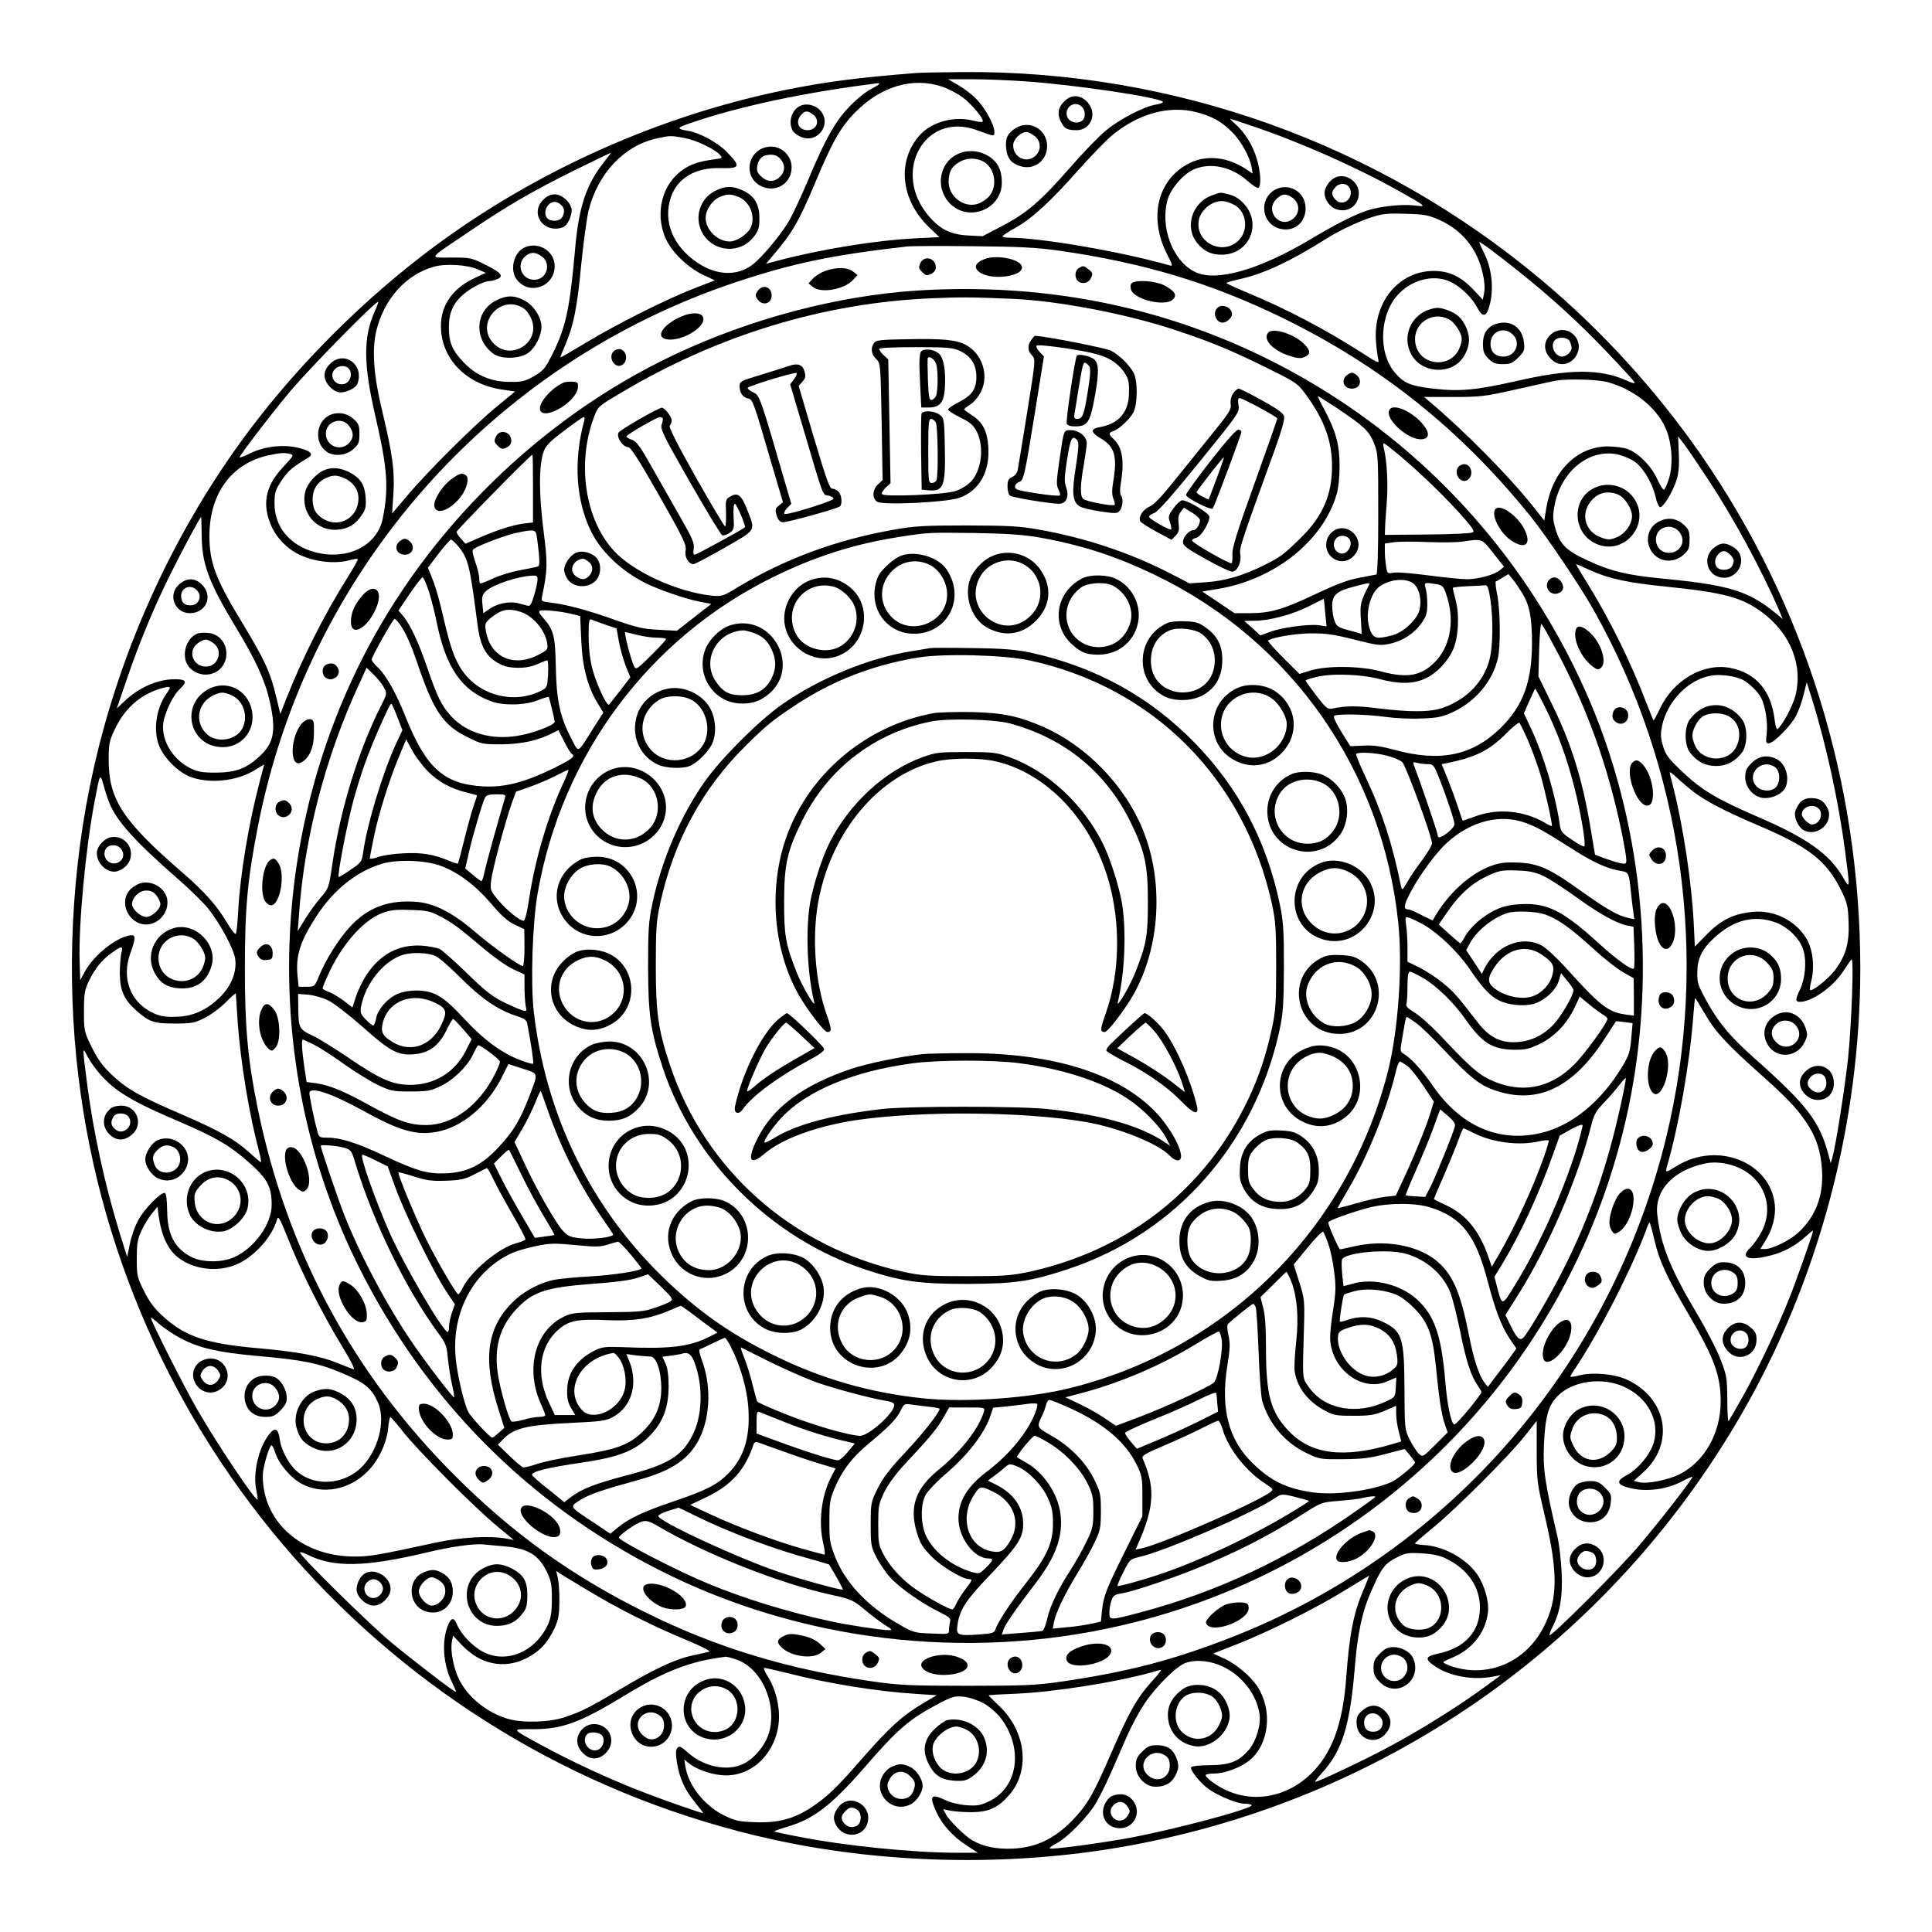 <?xml version="1.0" standalone="no"?>
<!DOCTYPE svg PUBLIC "-//W3C//DTD SVG 20010904//EN"
 "http://www.w3.org/TR/2001/REC-SVG-20010904/DTD/svg10.dtd">
<svg version="1.0" xmlns="http://www.w3.org/2000/svg"
 width="1024pt" height="1024pt" viewBox="0 0 1024 1024"
 preserveAspectRatio="xMidYMid meet">
<g transform="translate(0,1024) scale(0.1,-0.1)"
fill="#000000" stroke="none">
<path d="M4855 9853 c-303 -24 -469 -45 -684 -88 -669 -135 -1322 -426 -1871
-833 -364 -271 -710 -614 -982 -977 -391 -522 -678 -1147 -822 -1790 -118
-523 -146 -1097 -80 -1634 243 -1990 1717 -3608 3681 -4041 626 -137 1323
-145 1953 -20 1338 264 2483 1080 3169 2255 417 714 641 1550 641 2385 -1 981
-293 1923 -844 2719 -239 344 -528 661 -846 927 -863 723 -1946 1111 -3070
1102 -113 -1 -223 -3 -245 -5z m577 -44 c263 -18 706 -84 731 -108 5 -5 -11
-11 -35 -15 -64 -10 -194 -77 -268 -139 -36 -29 -121 -118 -190 -197 -153
-175 -229 -241 -361 -309 l-101 -53 -78 4 c-91 5 -146 32 -205 100 -203 233
-26 558 250 459 100 -36 95 -36 95 -9 0 38 -50 128 -96 174 -23 24 -66 56 -95
73 l-54 31 127 0 c69 0 195 -5 280 -11z m-772 -14 c0 -2 -17 -13 -38 -24 -55
-28 -137 -105 -181 -170 -50 -73 -89 -152 -162 -325 -33 -77 -74 -166 -91
-196 -36 -66 -122 -173 -182 -228 -83 -77 -200 -78 -310 -4 -130 88 -183 219
-140 347 35 102 131 158 262 154 107 -3 111 8 30 90 -46 46 -140 97 -198 107
-66 11 -65 16 5 40 256 89 606 164 998 213 4 1 7 -1 7 -4z m336 -15 c32 -11
81 -37 109 -58 49 -37 114 -117 103 -127 -3 -3 -27 -1 -52 6 -99 25 -215 -7
-278 -74 -125 -135 -106 -343 43 -488 l58 -56 -122 -6 c-209 -10 -495 -56
-725 -116 l-72 -19 42 50 c96 112 134 178 218 378 91 219 136 297 214 376 137
138 306 187 462 134z m1347 -135 c81 -21 133 -50 186 -104 49 -48 95 -131 105
-188 l5 -33 -37 25 c-96 63 -206 75 -296 31 -169 -83 -220 -285 -122 -480 33
-65 34 -68 13 -62 -252 72 -681 146 -845 146 -24 0 -41 4 -38 9 4 5 34 25 69
44 87 49 184 138 331 304 70 78 152 163 183 188 139 114 302 158 446 120z
m297 -74 c248 -83 554 -219 776 -344 144 -81 149 -85 83 -76 -64 8 -184 -4
-254 -27 -68 -23 -169 -74 -297 -151 -277 -165 -506 -230 -617 -173 -117 59
-184 240 -142 383 17 58 81 133 136 158 87 40 202 16 285 -58 27 -24 54 -42
60 -38 16 10 12 88 -10 157 -21 70 -63 137 -113 181 -17 15 -29 27 -26 27 3 0
56 -17 119 -39z m-3014 -62 c62 -11 161 -58 189 -89 16 -18 14 -19 -32 -25
-80 -11 -118 -24 -161 -53 -113 -75 -153 -232 -94 -366 31 -70 114 -151 193
-190 l68 -32 -111 -43 c-149 -58 -414 -191 -575 -289 -73 -44 -133 -79 -133
-76 0 3 11 31 25 63 46 109 64 201 85 422 12 121 30 253 40 295 50 196 188
342 360 380 71 16 75 16 146 3z m-427 -131 c-90 -114 -130 -233 -149 -439 -31
-346 -50 -434 -128 -588 -33 -65 -44 -77 -92 -105 -48 -27 -64 -31 -130 -30
-98 0 -180 36 -245 106 -59 62 -76 105 -76 183 0 76 22 127 77 175 40 34 107
69 136 70 9 0 28 4 42 10 39 15 23 36 -62 77 -73 37 -80 38 -179 38 -121 0
-131 -14 87 133 199 136 342 219 564 329 104 51 191 93 193 93 2 0 -15 -23
-38 -52z m4433 -305 c84 -39 146 -97 187 -173 36 -66 57 -163 47 -214 l-7 -34
-47 50 c-67 71 -130 102 -212 102 -187 0 -323 -166 -307 -374 3 -41 9 -85 13
-98 6 -20 -8 -14 -92 41 -193 123 -388 226 -596 313 -65 27 -118 51 -118 54 0
3 36 13 81 23 121 28 261 93 449 212 64 41 164 88 235 112 61 20 85 23 185 20
103 -3 122 -7 182 -34z m412 -267 c177 -141 329 -280 474 -433 75 -78 139
-149 144 -157 6 -11 -5 -9 -45 9 -138 60 -296 60 -573 -3 -219 -50 -307 -58
-445 -42 -122 14 -157 28 -205 84 -93 108 -82 318 23 422 77 78 194 101 278
57 53 -28 110 -85 135 -134 25 -47 44 -50 59 -7 31 89 22 209 -24 299 -14 28
-25 53 -25 55 0 8 82 -53 204 -150z m-2434 106 c448 -64 802 -170 1180 -353
528 -257 952 -596 1325 -1059 84 -105 256 -360 327 -485 479 -846 619 -1853
390 -2800 -294 -1211 -1146 -2195 -2292 -2648 -315 -124 -554 -187 -915 -240
-132 -19 -191 -22 -495 -22 -307 0 -363 3 -505 23 -456 66 -830 180 -1210 369
-385 191 -700 417 -1005 723 -541 540 -891 1193 -1045 1950 -52 254 -68 433
-67 745 0 312 14 463 68 740 262 1352 1234 2458 2539 2891 306 101 505 142
905 188 19 2 175 3 345 1 248 -2 339 -7 455 -23z m-3079 -99 l44 -19 -56 -26
c-117 -54 -181 -142 -182 -253 -1 -172 128 -309 319 -339 l74 -11 -97 -80
c-121 -99 -372 -349 -476 -474 l-79 -93 7 103 c8 120 -4 210 -60 444 -45 186
-54 319 -31 419 40 169 155 299 304 342 62 18 177 11 233 -13z m-546 -226
c-60 -136 -59 -278 4 -550 65 -280 72 -380 40 -544 -29 -146 -189 -226 -362
-179 -131 36 -212 133 -212 257 0 60 4 71 38 123 34 51 57 70 143 122 31 18 2
40 -71 54 -79 15 -174 1 -246 -36 -27 -13 -49 -21 -49 -18 0 12 198 269 280
364 120 138 437 460 454 460 3 0 -6 -24 -19 -53z m6534 -372 c136 -36 258
-131 308 -242 35 -76 43 -197 18 -272 -9 -28 -20 -53 -25 -56 -5 -3 -21 22
-36 55 -31 70 -102 141 -160 161 -21 7 -69 13 -106 13 -162 -3 -289 -131 -322
-325 l-11 -68 -53 67 c-131 166 -369 407 -556 564 l-28 24 153 0 c145 0 165 2
339 41 102 23 196 44 210 46 60 10 219 6 269 -8z m535 -517 c138 -210 279
-471 375 -691 l20 -48 -40 33 c-144 117 -247 148 -604 182 -185 18 -274 40
-400 100 -105 49 -138 83 -161 164 -14 48 -15 66 -5 121 34 186 188 308 341
271 27 -7 67 -24 87 -39 44 -32 92 -115 108 -185 6 -28 16 -51 23 -54 16 -5
70 83 89 147 11 38 14 81 11 141 l-4 88 33 -43 c18 -24 75 -108 127 -187z
m-7516 136 c21 -6 18 -10 -38 -70 -86 -92 -108 -179 -74 -281 21 -62 56 -110
110 -152 79 -61 220 -87 317 -60 22 6 41 8 43 6 3 -3 -22 -47 -54 -98 -124
-198 -236 -419 -325 -643 l-31 -80 -22 90 c-31 132 -60 194 -183 398 -139 229
-171 315 -171 456 0 223 117 383 310 426 65 14 87 16 118 8z m-469 -426 c0
-155 36 -252 180 -491 107 -176 156 -284 181 -395 35 -158 22 -222 -59 -295
-69 -62 -122 -81 -226 -82 -77 0 -97 4 -139 25 -100 51 -160 164 -137 257 16
61 53 133 85 162 41 38 34 51 -27 51 -92 0 -192 -44 -270 -119 l-38 -36 51
149 c68 199 146 388 232 560 65 132 159 306 164 306 1 0 2 -42 3 -92z m7356
-189 c104 -47 202 -68 413 -89 301 -31 397 -57 505 -138 149 -113 214 -279
173 -440 -14 -55 -72 -162 -96 -177 -4 -2 -10 20 -14 50 -18 154 -99 249 -236
275 -143 27 -301 -65 -372 -216 -17 -36 -32 -63 -34 -62 -2 2 -19 44 -38 93
-88 228 -192 437 -311 631 -36 57 -63 104 -61 104 2 0 34 -14 71 -31z m812
-582 c35 -19 81 -63 98 -97 22 -43 35 -129 29 -186 -6 -47 -4 -54 10 -54 26 0
119 94 146 147 13 26 32 77 40 113 l16 64 28 -89 c76 -244 142 -549 176 -810
26 -199 26 -200 -11 -136 -72 124 -189 208 -451 321 -226 98 -301 144 -405
243 -71 68 -86 88 -99 134 -13 43 -13 63 -5 105 29 135 143 250 266 268 49 7
124 -4 162 -23z m-8337 -43 c0 -3 -8 -18 -19 -32 -56 -82 -71 -202 -34 -283
27 -60 92 -125 151 -152 101 -44 257 -30 357 34 25 16 45 28 45 26 0 -1 -11
-42 -24 -92 -58 -219 -102 -486 -113 -675 -3 -63 -9 -121 -12 -128 -4 -7 -21
13 -45 53 -54 92 -119 166 -233 265 -322 278 -396 391 -397 600 0 87 3 102 31
162 51 108 128 180 233 215 40 13 60 16 60 7z m8076 -551 c63 -48 170 -104
334 -174 275 -116 370 -189 448 -347 33 -67 37 -84 40 -171 4 -112 -15 -177
-74 -255 -33 -44 -120 -113 -130 -103 -3 2 0 26 7 51 18 73 7 168 -28 224 -58
94 -171 150 -282 139 -100 -9 -168 -42 -242 -117 l-66 -67 -6 126 c-11 213
-55 506 -107 713 -11 42 -20 80 -20 84 0 5 17 -8 38 -28 20 -19 60 -53 88 -75z
m-8397 -57 c40 -100 137 -206 369 -409 62 -54 132 -123 156 -153 66 -84 138
-219 143 -269 8 -68 -21 -141 -81 -200 -65 -64 -133 -97 -213 -103 -84 -6
-121 3 -177 39 -94 63 -128 178 -86 294 30 83 30 101 3 98 -74 -8 -197 -106
-244 -194 l-24 -44 -3 100 c-6 193 31 591 78 840 30 160 30 159 50 90 9 -33
22 -73 29 -89z m8835 -636 c67 -26 130 -90 146 -152 16 -57 7 -147 -19 -201
-26 -54 -26 -67 -1 -67 62 0 172 77 226 157 21 32 42 63 47 68 14 14 1 -338
-18 -525 -16 -149 -65 -463 -83 -525 l-9 -30 -12 45 c-46 176 -114 264 -391
510 -126 112 -189 186 -250 296 -50 90 -55 104 -54 159 0 73 24 123 86 181
105 99 216 127 332 84z m-8771 -162 c-4 -18 -8 -67 -8 -108 1 -89 22 -137 84
-193 70 -63 95 -72 206 -72 90 0 106 3 158 29 33 16 83 53 113 83 30 31 54 51
54 47 0 -5 5 -74 10 -154 16 -215 60 -484 114 -687 8 -29 12 -53 9 -53 -3 0
-30 23 -60 50 -76 70 -162 118 -361 204 -221 95 -288 133 -368 208 -49 46 -74
81 -107 146 -41 84 -42 87 -42 191 0 93 3 113 26 161 31 65 69 113 123 151 51
37 60 37 49 -3z m8390 -316 c56 -98 114 -161 286 -315 154 -137 200 -186 253
-263 54 -79 79 -156 85 -255 9 -137 -34 -249 -129 -335 -45 -40 -135 -84 -173
-84 l-25 0 24 39 c40 62 59 135 53 195 -23 227 -305 339 -520 206 -58 -36 -61
-36 -53 -7 64 221 122 550 141 805 4 50 8 92 10 92 1 0 23 -35 48 -78z m-8503
-325 c81 -92 171 -146 425 -254 189 -81 266 -126 370 -219 92 -82 115 -125
115 -219 0 -102 -90 -229 -198 -278 -65 -30 -171 -29 -228 1 -89 46 -127 119
-128 246 -1 56 -5 91 -12 93 -20 7 -110 -85 -141 -144 -18 -32 -38 -89 -45
-127 l-14 -68 -37 118 c-81 262 -143 545 -177 812 -24 188 -24 187 4 132 13
-25 43 -66 66 -93z m8647 -482 c163 -48 235 -209 159 -355 -16 -30 -42 -67
-58 -82 -59 -55 -11 -73 107 -42 69 17 131 51 186 101 22 20 39 33 39 30 0
-12 -92 -273 -128 -362 -66 -164 -164 -371 -241 -510 -40 -71 -76 -133 -79
-137 -4 -4 -7 48 -7 115 -1 115 -3 127 -36 212 -19 50 -74 157 -123 239 -145
245 -192 362 -212 526 -15 130 81 235 251 273 41 9 93 7 142 -8z m-8313 -371
c9 -27 30 -66 46 -86 76 -92 234 -121 352 -66 92 43 183 147 207 237 6 19 17
-2 60 -110 68 -171 177 -388 280 -558 54 -88 75 -132 64 -128 -10 3 -47 18
-83 32 -88 37 -213 61 -420 79 -277 24 -392 63 -509 172 -44 40 -71 77 -98
132 -36 72 -38 81 -38 171 0 82 4 104 26 151 14 30 39 70 55 89 l29 35 6 -51
c4 -28 14 -72 23 -99z m7905 -28 c26 -110 65 -195 186 -401 131 -224 165 -317
165 -453 0 -168 -86 -319 -218 -386 -59 -30 -175 -53 -215 -42 l-28 7 50 45
c170 153 127 394 -87 492 -66 30 -178 40 -248 23 -25 -7 -48 -10 -50 -8 -2 2
8 20 22 40 128 189 312 549 387 760 4 9 8 17 10 17 3 0 14 -42 26 -94z m-7810
-520 c97 -51 198 -74 396 -92 253 -22 334 -39 459 -92 118 -50 152 -77 186
-148 43 -88 15 -232 -65 -330 -97 -118 -279 -132 -377 -27 -36 39 -69 105 -75
153 -8 60 -26 68 -58 26 -56 -73 -86 -209 -66 -296 5 -24 8 -46 6 -48 -10 -10
-214 294 -320 478 -69 119 -245 468 -245 485 0 4 20 -11 45 -33 25 -22 76 -56
114 -76z m7646 -255 c128 -57 194 -180 160 -298 -19 -63 -86 -143 -147 -174
-46 -24 -48 -43 -6 -58 92 -32 212 -21 306 29 28 15 52 25 52 22 0 -13 -184
-249 -287 -369 -103 -121 -461 -479 -470 -470 -2 3 5 23 16 44 40 80 54 159
48 288 -3 66 -13 149 -21 185 -69 296 -78 362 -73 490 7 156 24 213 76 264 79
77 232 98 346 47z m-6470 -238 c79 -101 375 -398 494 -497 l94 -78 -44 8 c-86
15 -239 6 -364 -21 -310 -67 -354 -75 -434 -75 -248 0 -443 142 -482 354 -6
32 -8 77 -4 100 9 55 35 136 44 136 4 0 13 -17 19 -37 19 -61 81 -135 142
-168 109 -58 251 -32 347 65 58 57 103 152 110 229 3 34 9 61 12 60 3 0 33
-34 66 -76z m6010 -105 c0 -157 2 -170 44 -348 69 -294 68 -433 -5 -579 -97
-194 -304 -280 -501 -209 -18 7 -33 14 -33 18 0 3 20 13 45 23 106 44 177 131
191 238 8 58 -17 147 -57 205 -57 83 -179 150 -282 155 -26 2 -47 5 -47 9 0 3
44 41 98 85 121 100 396 374 482 482 36 45 65 82 65 82 0 1 0 -72 0 -161z
m-5480 -503 c132 -11 188 -44 233 -135 23 -48 27 -67 27 -145 0 -70 -5 -100
-21 -136 -67 -144 -218 -208 -342 -145 -55 28 -117 92 -138 142 -18 43 -31 43
-49 1 -35 -84 -27 -207 20 -302 13 -27 23 -50 21 -52 -4 -5 -228 167 -346 265
-118 99 -480 455 -480 473 0 5 18 0 40 -11 136 -69 304 -66 625 10 133 32 257
50 310 44 17 -2 62 -6 100 -9z m4996 -64 c117 -56 183 -150 183 -261 0 -128
-81 -216 -224 -245 -66 -14 -70 -29 -15 -66 79 -54 203 -76 310 -55 l40 7 -70
-51 c-141 -105 -352 -237 -524 -329 -124 -67 -384 -190 -390 -185 -2 2 14 23
35 46 107 117 149 250 174 553 15 189 40 305 89 414 53 121 71 144 134 176 46
24 61 26 132 22 55 -3 94 -11 126 -26z m-4541 -173 c161 -97 339 -186 515
-259 77 -32 133 -60 125 -63 -8 -2 -50 -12 -92 -21 -90 -19 -203 -72 -380
-178 -158 -94 -204 -118 -293 -148 -83 -28 -220 -32 -300 -10 -111 31 -217
116 -263 212 -28 57 -46 152 -37 196 l6 34 47 -50 c97 -103 223 -129 340 -71
71 36 115 82 151 160 21 46 25 70 26 145 0 50 -4 106 -9 124 l-8 35 23 -16
c13 -8 80 -49 149 -90z m4105 1 c-51 -119 -73 -230 -90 -464 -15 -198 -55
-335 -128 -438 -145 -203 -397 -251 -584 -110 -18 13 -33 28 -33 34 0 5 20 9
45 9 60 0 149 35 195 76 98 89 114 259 36 383 -36 56 -112 120 -177 150 l-59
27 123 48 c170 67 418 190 572 285 72 44 131 80 132 80 1 1 -13 -35 -32 -80z
m-3322 -365 c133 -45 217 -234 173 -388 -20 -68 -80 -140 -141 -167 -83 -38
-204 -13 -288 61 -38 34 -47 38 -57 25 -9 -10 -9 -30 -2 -77 14 -84 40 -143
96 -211 25 -31 45 -57 43 -57 -11 0 -187 61 -307 107 -178 68 -384 163 -544
250 -172 94 -169 88 -52 88 157 0 251 35 486 178 217 132 347 182 536 206 6 0
32 -6 57 -15z m2580 -38 c103 -50 177 -147 193 -252 8 -57 -19 -145 -58 -190
-54 -61 -100 -79 -207 -80 -52 0 -96 -5 -98 -11 -6 -16 51 -86 94 -116 54 -38
150 -76 189 -77 17 0 34 -3 38 -7 17 -17 -431 -136 -669 -178 -172 -30 -395
-59 -402 -52 -3 3 14 15 37 27 55 28 166 141 208 212 18 31 54 102 79 159 25
57 65 148 88 201 24 54 64 128 89 165 62 94 174 205 222 220 58 19 133 10 197
-21z m-2305 -35 c226 -57 467 -95 677 -109 l110 -7 -73 -43 c-108 -64 -177
-127 -315 -284 -144 -166 -194 -213 -279 -269 -93 -60 -176 -82 -296 -77 -86
3 -105 7 -164 36 -104 51 -189 158 -205 258 l-6 38 27 -22 c44 -34 131 -62
194 -62 146 0 267 124 280 287 6 78 -17 172 -59 238 -16 25 -24 45 -18 45 6 0
63 -13 127 -29z m1927 -43 c-78 -86 -122 -164 -214 -377 -98 -226 -129 -279
-212 -364 -94 -95 -189 -139 -310 -145 -89 -4 -161 11 -219 46 -39 24 -120
104 -136 135 l-15 28 38 -8 c21 -4 72 -8 113 -8 91 1 139 23 198 90 114 130
91 338 -53 474 -30 29 -55 53 -55 55 0 2 64 6 143 9 197 8 524 59 712 111 28
8 54 15 58 15 5 1 -17 -27 -48 -61z m-893 -115 c28 -15 68 -49 89 -75 124
-158 98 -368 -56 -444 -48 -23 -64 -26 -123 -22 -39 3 -85 14 -111 27 -78 37
-88 24 -47 -65 31 -67 87 -128 160 -176 l59 -38 -109 0 c-231 0 -598 37 -840
85 -70 13 -128 26 -130 28 -2 2 29 13 69 25 140 41 234 114 407 312 180 208
241 260 400 343 67 35 81 39 127 34 30 -3 75 -18 105 -34z"/>
<path d="M5639 9701 c-32 -33 -37 -67 -14 -110 16 -33 33 -41 81 -41 48 0 84
37 84 85 0 48 -45 95 -90 95 -22 0 -41 -9 -61 -29z m95 -27 c20 -19 21 -58 2
-73 -25 -21 -69 -9 -80 21 -17 50 42 89 78 52z"/>
<path d="M5383 9561 c-43 -27 -56 -55 -50 -108 5 -51 26 -78 73 -93 74 -25
144 28 144 106 0 88 -93 141 -167 95z m101 -42 c36 -29 36 -80 -1 -109 -47
-37 -113 -2 -113 60 0 31 39 70 70 70 10 0 29 -9 44 -21z"/>
<path d="M5069 9420 c-89 -47 -110 -169 -43 -249 96 -114 284 -46 284 102 0
67 -24 113 -75 142 -51 30 -115 32 -166 5z m141 -35 c62 -32 80 -129 34 -184
-14 -17 -43 -36 -64 -42 -73 -22 -153 41 -152 119 1 52 15 78 55 102 38 24 87
25 127 5z"/>
<path d="M4244 9680 c-47 -19 -68 -85 -43 -132 6 -11 26 -26 45 -34 88 -37
165 69 102 140 -25 29 -72 40 -104 26z m64 -46 c41 -29 23 -84 -28 -84 -48 0
-67 45 -33 82 20 22 32 23 61 2z"/>
<path d="M4056 9459 c-94 -26 -114 -150 -32 -200 65 -40 146 -11 167 60 25 85
-50 163 -135 140z m84 -66 c25 -32 20 -69 -12 -95 -29 -25 -65 -22 -95 8 -20
20 -24 31 -19 57 8 39 30 57 72 57 23 0 39 -8 54 -27z"/>
<path d="M3790 9228 c-82 -41 -112 -143 -67 -223 58 -103 201 -113 273 -19 25
32 29 47 29 98 0 74 -27 119 -89 147 -54 25 -92 24 -146 -3z m125 -32 c62 -26
92 -107 62 -166 -17 -33 -74 -70 -109 -70 -65 0 -128 62 -128 125 0 42 34 93
73 110 41 18 60 18 102 1z"/>
<path d="M7071 9296 c-27 -15 -50 -52 -51 -79 0 -35 29 -75 63 -86 62 -21 119
20 119 85 0 65 -76 112 -131 80z m81 -50 c14 -21 8 -55 -13 -70 -23 -16 -47
-12 -66 12 -18 22 -16 39 8 63 21 21 56 19 71 -5z"/>
<path d="M6752 9231 c-80 -51 -64 -175 27 -202 75 -22 141 27 141 107 0 89
-93 141 -168 95z m102 -42 c36 -29 36 -80 -1 -109 -70 -55 -151 42 -88 105 30
30 54 31 89 4z"/>
<path d="M6425 9205 c-108 -38 -149 -171 -78 -255 35 -42 73 -60 128 -60 145
0 216 162 119 269 -23 26 -48 42 -79 50 -52 13 -41 13 -90 -4z m117 -51 c56
-29 75 -113 39 -168 -76 -114 -255 -40 -226 93 8 37 49 79 89 90 34 10 56 6
98 -15z"/>
<path d="M2879 9181 c-74 -74 5 -183 106 -145 21 8 45 56 45 89 0 38 -50 85
-90 85 -22 0 -41 -9 -61 -29z m95 -27 c19 -18 20 -38 6 -65 -12 -22 -59 -26
-78 -7 -28 28 -2 88 38 88 10 0 26 -7 34 -16z"/>
<path d="M2784 8930 c-61 -24 -85 -121 -44 -173 67 -85 200 -36 200 73 0 77
-82 130 -156 100z m90 -51 c50 -39 22 -122 -42 -122 -66 0 -98 78 -50 123 28
26 58 26 92 -1z"/>
<path d="M2630 8648 c-112 -57 -120 -205 -16 -282 41 -31 139 -29 185 3 38 27
70 90 71 137 0 51 -40 115 -90 141 -54 29 -94 29 -150 1z m150 -46 c14 -10 31
-37 39 -59 43 -121 -111 -216 -201 -125 -107 106 41 273 162 184z"/>
<path d="M7578 8600 c-102 -31 -149 -147 -97 -240 58 -103 218 -108 278 -8 31
50 35 100 13 150 -23 52 -48 75 -99 94 -43 15 -57 16 -95 4z m112 -59 c14 -10
33 -34 44 -55 16 -32 17 -44 7 -76 -41 -138 -241 -110 -241 33 0 97 110 153
190 98z"/>
<path d="M7915 8518 c-38 -20 -55 -51 -55 -101 0 -40 5 -53 29 -78 24 -24 38
-29 76 -29 40 0 52 5 82 35 33 33 35 39 30 82 -7 62 -49 103 -105 103 -20 0
-46 -6 -57 -12z m102 -50 c47 -44 16 -118 -49 -118 -42 0 -68 25 -68 67 0 65
69 96 117 51z"/>
<path d="M8216 8464 c-37 -37 -35 -86 3 -125 20 -20 39 -29 61 -29 64 0 109
76 78 133 -29 54 -98 64 -142 21z m104 -33 c5 -11 10 -26 10 -35 0 -20 -28
-46 -50 -46 -40 0 -66 60 -38 88 19 19 66 15 78 -7z"/>
<path d="M5221 8868 c-50 -19 -62 -44 -33 -68 62 -51 249 -25 227 31 -14 37
-132 59 -194 37z"/>
<path d="M4878 8845 c-10 -22 -9 -29 10 -47 18 -19 25 -20 47 -10 16 8 25 20
25 35 0 50 -62 66 -82 22z"/>
<path d="M5718 8819 c-21 -12 -24 -49 -6 -67 21 -21 57 -14 70 14 11 23 10 29
-11 45 -27 22 -30 22 -53 8z"/>
<path d="M4374 8804 c-23 -8 -52 -26 -65 -40 l-24 -26 24 -19 c43 -35 164 -14
212 37 l24 26 -24 19 c-28 23 -87 24 -147 3z"/>
<path d="M6001 8741 c-9 -6 -11 -18 -7 -34 13 -54 182 -95 223 -54 24 23 9 45
-47 75 -46 23 -141 30 -169 13z"/>
<path d="M4016 8698 c-13 -19 -14 -25 -2 -43 26 -39 76 -26 76 19 0 46 -48 62
-74 24z"/>
<path d="M4860 8700 c-424 -28 -883 -149 -1288 -341 -705 -333 -1310 -926
-1659 -1624 -503 -1004 -508 -2213 -13 -3206 352 -707 897 -1257 1595 -1611
745 -378 1627 -484 2450 -293 1329 308 2362 1341 2670 2670 171 737 103 1540
-187 2225 -290 682 -778 1256 -1401 1645 -648 404 -1381 585 -2167 535z m510
-44 c239 -11 587 -77 843 -160 193 -63 302 -108 492 -201 167 -83 171 -85 217
-147 97 -133 138 -246 138 -378 0 -153 -49 -266 -164 -379 -93 -92 -110 -104
-203 -150 -107 -53 -201 -80 -302 -87 l-86 -6 -107 55 c-206 106 -444 186
-686 229 -111 20 -161 22 -387 23 -224 0 -278 -3 -385 -22 -307 -54 -575 -153
-829 -305 -80 -49 -85 -50 -140 -45 -181 20 -409 124 -513 233 -157 167 -203
466 -109 715 21 56 22 56 149 131 510 303 1073 474 1642 497 160 7 209 6 430
-3z m1713 -577 c148 -99 173 -123 199 -187 22 -55 23 -66 23 -376 0 -204 -4
-319 -10 -321 -5 -1 -47 -9 -93 -18 -60 -11 -122 -35 -230 -86 -170 -81 -239
-101 -349 -101 l-80 0 -86 58 -85 57 74 12 c305 48 564 252 638 502 10 34 16
91 16 151 0 112 -19 183 -80 298 -22 39 -37 72 -34 72 3 0 46 -28 97 -61z
m-3987 -71 c-58 -213 -43 -425 39 -589 54 -106 159 -205 285 -269 70 -35 217
-86 293 -100 l57 -11 -91 -71 -91 -71 -97 5 c-80 4 -115 12 -216 47 -149 54
-272 87 -349 96 -56 7 -58 7 -53 33 30 143 30 177 7 356 -24 192 -24 339 1
411 11 32 32 54 109 112 52 40 99 72 104 73 4 0 6 -10 2 -22z m4328 -187 c116
-99 223 -203 316 -305 65 -73 78 -92 65 -98 -8 -5 -116 -10 -240 -11 l-225 -2
1 30 c0 17 4 80 9 140 8 101 1 222 -15 288 -4 15 -4 27 0 27 4 0 44 -31 89
-69z m-4599 -170 l0 -180 -50 -6 c-59 -8 -144 -35 -239 -77 l-69 -30 -23 26
c-13 14 -24 30 -24 37 0 9 392 409 402 409 2 0 3 -81 3 -179z m19 -248 c3 -16
8 -58 12 -95 5 -53 3 -69 -7 -71 -8 -3 -51 -11 -96 -20 -45 -8 -109 -28 -142
-44 -34 -16 -63 -27 -66 -25 -3 3 -5 16 -5 29 0 13 -9 51 -21 85 -16 49 -18
63 -7 69 33 22 167 72 222 84 93 20 104 19 110 -12z m2661 -11 c231 -41 411
-100 622 -202 720 -348 1200 -1036 1284 -1840 24 -228 0 -574 -55 -790 -212
-830 -847 -1466 -1676 -1675 -220 -56 -561 -80 -791 -56 -276 29 -535 103
-784 226 -238 116 -415 242 -604 428 -378 373 -610 855 -672 1397 -17 152 -7
473 21 627 128 731 588 1349 1245 1673 223 110 433 177 670 214 153 24 155 24
400 21 171 -3 258 -9 340 -23z m-3079 -44 c56 -67 64 -101 104 -412 16 -125
46 -178 122 -217 50 -25 139 -25 197 1 24 11 47 20 51 20 5 0 7 -32 5 -72 -4
-70 -5 -73 -37 -89 -143 -73 -327 -26 -418 107 -40 57 -64 126 -100 282 -16
73 -41 162 -56 198 l-26 65 57 75 c31 41 61 74 65 74 5 0 21 -15 36 -32z
m5489 -40 l57 -72 -22 -18 c-31 -25 -115 -48 -175 -48 -29 0 -119 9 -201 20
-82 11 -165 18 -185 15 -36 -6 -36 -6 -42 32 -4 21 -7 57 -7 80 l0 42 47 7
c26 4 108 4 183 1 74 -3 158 -2 185 3 102 15 99 16 160 -62z m154 -213 c38
-63 51 -129 51 -264 -1 -205 -46 -329 -164 -447 -150 -149 -323 -185 -566
-118 -70 19 -111 25 -163 22 l-70 -3 -48 77 c-31 51 -44 80 -37 84 18 12 175
8 274 -6 50 -7 136 -11 190 -8 85 3 108 8 167 35 120 57 208 163 236 284 15
63 13 252 -3 334 -8 39 -11 71 -8 73 4 1 21 11 37 21 l30 18 22 -26 c12 -14
35 -49 52 -76z m-5220 73 c0 -13 -8 -50 -18 -83 -12 -42 -21 -59 -32 -56 -7 2
-32 8 -53 14 -46 12 -113 -2 -156 -33 l-28 -20 -5 48 c-4 40 -1 50 19 69 37
35 170 79 247 82 22 1 27 -3 26 -21z m-575 -65 c13 -43 32 -116 41 -163 48
-237 132 -359 285 -416 66 -25 181 -23 249 4 30 12 57 20 59 18 4 -5 31 -116
32 -132 0 -17 -118 -62 -197 -74 -140 -23 -269 15 -350 102 -53 59 -73 98
-127 255 -47 138 -90 229 -129 278 l-25 29 59 88 c33 48 64 88 69 88 5 0 20
-35 34 -77z m5228 34 c23 -29 32 -78 23 -124 -9 -53 -86 -126 -148 -141 -78
-20 -96 -16 -113 23 -33 79 -6 202 53 240 62 41 154 42 185 2z m-244 6 c-47
-91 -51 -107 -45 -185 3 -43 4 -78 4 -78 -1 1 -31 9 -67 19 -59 16 -66 21 -77
52 -7 19 -12 53 -12 77 -1 53 21 76 91 96 92 26 111 29 106 19z m354 1 c33 -6
39 -11 53 -53 45 -128 26 -262 -47 -346 -77 -87 -153 -103 -301 -63 -108 29
-284 31 -371 4 l-59 -18 -86 86 c-47 47 -83 88 -80 90 17 17 146 39 229 39 76
1 122 -6 229 -33 122 -31 138 -33 187 -22 68 14 129 54 169 110 25 36 30 53
30 100 0 32 -4 69 -9 85 -9 30 -7 31 56 21z m287 -79 c16 -106 14 -250 -4
-320 -30 -116 -117 -208 -240 -254 -69 -26 -175 -27 -353 -5 -115 14 -164 14
-243 -2 -22 -4 -33 5 -82 69 -31 41 -57 77 -57 80 0 3 24 11 53 18 80 21 237
16 334 -9 108 -29 184 -28 248 2 59 27 119 90 147 154 28 63 34 181 14 258 -9
34 -16 64 -16 68 0 3 35 7 78 9 42 1 84 4 93 5 13 2 19 -13 28 -73z m-875 -73
l7 -72 -39 6 c-52 8 -201 -12 -263 -36 l-49 -18 -42 39 -43 38 56 1 c78 0 200
33 289 78 41 21 76 38 76 38 1 -1 5 -34 8 -74z m-4271 7 c70 -19 140 -101 148
-174 4 -27 -1 -32 -50 -57 -131 -67 -253 -10 -276 129 -6 38 -4 43 29 70 53
42 87 50 149 32z m277 -13 l45 -11 6 -130 c6 -143 34 -247 89 -336 l28 -46
-54 -84 c-87 -138 -75 -132 -117 -51 -58 110 -78 202 -81 377 -3 164 -11 196
-66 259 -21 23 -27 36 -18 39 17 7 110 -3 168 -17z m-912 -53 c34 -48 60 -107
101 -228 82 -238 133 -310 259 -372 74 -37 79 -38 181 -38 106 1 194 20 273
61 l28 14 30 -59 c16 -33 34 -62 40 -66 22 -14 5 -27 -102 -80 -149 -72 -253
-99 -367 -93 -208 12 -302 96 -411 368 -53 133 -106 226 -154 269 -14 14 -26
29 -26 35 0 15 113 216 122 216 3 0 15 -12 26 -27z m1094 -5 l56 -19 12 -67
c6 -37 23 -95 36 -130 l25 -62 -52 -68 c-29 -37 -56 -71 -60 -76 -12 -13 -68
108 -90 192 -12 48 -19 109 -19 170 0 86 2 94 18 87 9 -4 42 -16 74 -27z
m5020 -103 c175 -322 289 -636 364 -999 13 -65 24 -130 24 -143 0 -22 -3 -24
-32 -18 -18 4 -56 16 -84 26 l-50 19 -23 137 c-44 266 -104 459 -216 683 l-61
125 4 143 c2 79 8 140 12 135 5 -4 33 -53 62 -108z m-4855 50 c31 -8 79 -15
105 -15 26 0 48 -3 48 -8 0 -4 -36 -43 -79 -86 -71 -70 -80 -77 -89 -60 -17
32 -56 184 -48 184 3 0 31 -7 63 -15z m-1342 -279 c17 -31 17 -33 -15 -96
-120 -237 -216 -549 -258 -837 -19 -130 -20 -132 -62 -180 -23 -26 -60 -77
-82 -113 l-40 -65 7 90 c28 404 141 837 318 1218 l40 88 38 -37 c20 -20 45
-50 54 -68z m6154 -103 c66 -133 117 -273 156 -428 35 -138 62 -301 52 -311
-3 -3 -32 12 -65 35 -56 37 -60 43 -66 88 -21 146 -83 355 -148 495 l-41 87
29 66 c16 36 30 65 31 65 2 0 25 -44 52 -97z m-6083 -53 l27 -70 -36 -77 c-71
-156 -152 -425 -172 -570 -7 -50 -9 -54 -67 -93 -33 -23 -61 -40 -63 -38 -8 8
47 293 79 408 39 141 75 242 135 379 46 103 60 131 65 131 3 0 17 -31 32 -70z
m5995 -130 c22 -51 51 -132 65 -180 25 -88 64 -262 59 -268 -1 -2 -18 6 -36
17 -111 64 -246 78 -364 36 -38 -14 -71 -25 -72 -25 -1 0 -14 37 -29 83 -15
45 -40 112 -55 149 l-28 68 27 5 c155 32 225 67 316 158 33 34 65 59 69 56 4
-3 26 -48 48 -99z m-5834 -157 c54 -56 122 -93 208 -114 28 -7 51 -13 53 -14
1 -1 -7 -28 -19 -61 -11 -32 -33 -113 -49 -178 -16 -65 -31 -121 -33 -123 -2
-2 -24 5 -48 15 -79 34 -147 45 -243 39 -50 -2 -110 -11 -133 -20 -24 -8 -43
-11 -43 -7 0 4 9 52 20 106 25 124 80 300 132 427 l41 98 31 -57 c17 -32 54
-82 83 -111z m5087 81 c34 -9 69 -24 79 -34 19 -18 157 -395 157 -429 0 -11
-23 -50 -50 -87 -28 -36 -64 -89 -80 -117 -26 -46 -29 -48 -34 -26 -46 228
-103 401 -186 576 -32 67 -55 124 -52 127 11 12 107 6 166 -10z m212 -44 c30
0 34 -4 59 -67 39 -97 85 -234 84 -252 0 -16 -44 -56 -73 -67 -10 -4 -16 -1
-16 10 0 12 -90 277 -126 370 -6 17 -4 18 17 13 13 -4 38 -7 55 -7z m-4583
-106 c-81 -177 -147 -400 -179 -611 -11 -73 -21 -113 -29 -113 -21 0 -89 55
-134 109 -42 50 -43 54 -38 104 7 59 75 312 109 408 l23 63 75 26 c41 15 102
41 135 58 33 17 63 31 67 32 4 0 -9 -34 -29 -76z m-306 -71 c-45 -153 -97
-341 -107 -386 -6 -31 -14 -57 -18 -57 -4 0 -25 15 -47 34 l-39 33 18 79 c20
90 73 270 87 297 7 13 22 17 61 17 43 0 50 -2 45 -17z m5410 -135 c62 -23 94
-41 252 -141 106 -68 181 -102 251 -113 43 -7 44 -9 55 -119 3 -33 9 -77 12
-99 l5 -38 -33 7 c-54 12 -115 47 -244 139 -170 122 -229 149 -335 154 -68 3
-97 0 -143 -16 -118 -42 -239 -154 -313 -290 0 -1 -27 11 -59 28 -31 16 -63
30 -70 30 -29 0 -25 23 15 98 48 90 134 205 190 256 127 115 284 154 417 104z
m-5754 -226 c94 -34 186 -103 270 -201 56 -66 89 -95 126 -112 l50 -24 1 -97
c0 -54 -4 -98 -9 -98 -18 0 -161 102 -251 179 -114 99 -213 151 -303 160 -151
15 -266 -27 -361 -130 -60 -65 -131 -177 -166 -265 -22 -53 -23 -54 -65 -54
l-42 0 -6 58 c-10 107 13 181 99 314 91 141 214 240 349 280 81 24 227 19 308
-10z m5848 -55 c31 -15 110 -66 175 -113 121 -88 214 -139 271 -150 l31 -6 4
-106 c2 -59 1 -110 -2 -115 -10 -12 -89 45 -185 132 -189 173 -273 215 -410
209 -60 -3 -94 -10 -137 -30 -66 -30 -136 -92 -164 -143 -10 -19 -21 -35 -24
-35 -3 1 -29 23 -59 50 l-55 50 48 70 c56 82 120 142 191 178 75 38 93 42 180
38 62 -2 93 -9 136 -29z m-5846 -215 c65 -34 94 -56 234 -174 50 -42 118 -90
151 -105 l60 -28 0 -66 c0 -37 3 -81 6 -99 7 -30 6 -32 -17 -25 -13 4 -58 23
-99 43 -60 30 -98 59 -193 152 -65 63 -130 121 -145 129 -15 8 -58 16 -97 19
-123 7 -222 -46 -295 -159 -20 -31 -44 -82 -54 -113 l-18 -56 -45 35 c-25 19
-60 40 -79 47 -19 7 -34 15 -34 20 0 4 11 33 26 65 69 158 185 292 286 332 44
17 70 21 153 18 90 -3 106 -6 160 -35z m5852 12 c68 -23 134 -70 252 -177 56
-52 129 -110 161 -128 l59 -34 1 -99 0 -99 -45 6 c-92 13 -135 47 -318 250
-49 54 -106 106 -128 117 -104 53 -238 -1 -301 -123 l-14 -29 -41 63 -42 63
19 35 c34 66 123 138 200 162 44 13 148 9 197 -7z m-638 -57 c79 -47 181 -145
241 -234 68 -99 105 -140 154 -165 49 -25 129 -33 184 -19 57 16 119 72 134
123 l12 40 32 -39 c18 -21 33 -44 34 -51 0 -26 -63 -136 -106 -182 -57 -61
-129 -93 -209 -94 -80 0 -135 30 -195 108 -108 140 -129 164 -186 209 -32 26
-87 62 -121 79 l-63 31 0 72 c0 40 -3 94 -7 120 -6 46 -6 47 18 40 13 -4 48
-21 78 -38z m620 -155 c62 -42 72 -60 59 -110 -12 -49 -57 -97 -106 -113 -50
-17 -128 -4 -181 29 -59 36 -63 62 -19 127 63 95 165 122 247 67z m-5861 -9
c20 -9 81 -63 136 -118 106 -107 197 -169 294 -200 38 -12 53 -22 56 -38 18
-90 36 -210 32 -215 -3 -2 -32 5 -65 18 -100 37 -199 110 -301 221 -111 120
-160 149 -255 149 -36 0 -76 -8 -100 -19 -52 -23 -102 -81 -111 -126 -3 -19
-10 -37 -14 -40 -4 -2 -22 11 -40 30 -29 30 -32 38 -26 71 23 122 122 244 224
274 47 14 132 11 170 -7z m5229 -113 c74 -42 168 -133 230 -222 89 -127 143
-160 259 -162 60 0 80 4 137 32 78 39 141 105 182 190 l28 60 53 -44 c30 -24
63 -48 74 -54 11 -6 20 -15 20 -20 0 -21 -123 -190 -177 -243 -129 -129 -284
-156 -447 -79 -63 30 -109 71 -267 239 -48 50 -108 103 -134 118 -31 18 -44
32 -41 42 3 8 6 50 6 94 0 57 4 79 13 79 6 0 35 -14 64 -30z m-5796 -123 c30
-15 110 -77 179 -138 147 -131 188 -153 271 -147 82 6 134 44 174 125 16 34
33 62 36 62 4 1 27 -23 53 -53 l46 -54 -31 -61 c-57 -114 -166 -181 -294 -181
-92 0 -157 28 -318 137 -76 52 -166 108 -200 124 -71 33 -75 40 -76 148 l-1
73 54 -4 c30 -3 77 -16 107 -31z m567 -13 c61 -30 65 -48 27 -124 -52 -103
-158 -139 -249 -86 -60 35 -70 55 -56 109 31 114 158 161 278 101z m5196 -105
c24 -16 96 -86 160 -155 129 -136 180 -176 259 -203 221 -76 408 9 575 263 36
56 66 102 67 103 0 1 20 -1 44 -4 l44 -6 -7 -81 c-6 -70 -12 -90 -46 -146
-112 -188 -268 -316 -432 -355 -224 -53 -428 37 -575 252 -57 83 -116 147
-157 170 -14 8 -15 17 -6 68 6 33 13 75 16 93 3 17 7 32 10 32 3 0 25 -14 48
-31z m-5836 -118 c31 -16 102 -62 157 -102 55 -39 134 -88 175 -108 71 -34 81
-36 175 -36 88 0 107 3 157 27 70 32 146 106 176 171 12 26 24 47 27 47 15 0
115 -76 115 -87 0 -8 -12 -37 -26 -65 -85 -168 -223 -270 -364 -271 -85 -1
-149 21 -293 100 -142 79 -217 110 -288 121 l-54 7 -12 80 c-13 88 -16 145 -8
145 3 0 31 -13 63 -29z m5794 -113 c14 -10 51 -56 82 -103 l56 -84 -20 -65
c-23 -73 -82 -219 -142 -347 l-40 -86 -56 -6 c-31 -4 -101 -19 -154 -35 -54
-16 -98 -27 -98 -25 0 2 25 47 56 99 102 173 203 422 249 611 11 49 21 71 29
66 6 -3 23 -15 38 -25z m-4692 -12 c87 -28 84 -19 34 -150 -47 -123 -83 -182
-160 -265 -89 -96 -166 -135 -281 -140 -97 -4 -155 13 -330 95 -137 65 -229
94 -294 94 -47 0 -48 1 -58 38 -15 54 -41 181 -41 198 0 38 114 1 281 -91 197
-109 284 -134 394 -114 132 24 264 133 341 282 21 42 39 77 39 77 0 0 34 -11
75 -24z m5825 -171 c-75 -347 -168 -614 -311 -897 -66 -130 -184 -332 -209
-357 -19 -20 -35 -5 -69 64 l-27 55 68 108 c162 258 316 615 388 901 13 53 26
74 65 115 27 28 64 70 81 93 18 23 34 41 36 39 2 -2 -8 -56 -22 -121z m-5690
-54 c70 -201 173 -403 291 -573 30 -43 54 -79 54 -81 0 -14 -101 -27 -164 -21
-62 6 -75 11 -101 39 -38 40 -140 218 -206 361 l-52 111 41 69 c22 38 53 100
68 137 14 37 28 66 30 64 2 -1 19 -49 39 -106z m4807 -78 c-5 -28 -99 -261
-130 -323 l-28 -54 -49 3 c-28 1 -52 4 -54 6 -2 2 22 61 53 130 31 70 73 171
93 226 l36 99 41 -34 c26 -22 40 -41 38 -53z m645 -118 c-75 -242 -204 -529
-332 -734 -63 -103 -64 -103 -89 -7 l-15 59 44 72 c92 152 193 369 265 573
l37 103 59 33 c36 20 60 29 62 22 1 -6 -13 -61 -31 -121z m-547 80 c101 -51
242 -69 349 -44 24 5 46 7 49 5 3 -3 -8 -40 -23 -83 -58 -165 -153 -371 -238
-518 l-40 -69 -17 49 c-48 140 -118 227 -225 277 -36 16 -65 31 -65 33 0 2 24
59 54 127 29 68 64 151 76 186 12 34 24 62 27 62 2 0 26 -11 53 -25z m-5986
-78 c36 -11 40 -16 58 -77 95 -315 269 -672 441 -906 40 -54 45 -67 51 -135 4
-40 14 -103 22 -138 8 -35 13 -65 11 -67 -5 -5 -146 179 -220 287 -131 190
-277 464 -362 679 -31 78 -125 354 -125 367 0 8 88 0 124 -10z m940 -144 c34
-70 88 -170 120 -222 31 -51 56 -95 54 -96 -2 -2 -25 -6 -53 -9 l-50 -7 -66
113 c-37 62 -86 151 -109 197 l-42 84 38 38 c21 21 39 37 42 35 2 -3 32 -62
66 -133z m-772 76 l63 -31 44 -121 c51 -139 198 -438 266 -541 l46 -69 -16
-45 c-8 -25 -15 -58 -15 -74 0 -15 -3 -28 -7 -28 -25 1 -234 358 -309 529 -80
183 -160 411 -143 411 5 0 37 -14 71 -31z m624 -101 c16 -34 62 -118 101 -186
40 -69 71 -128 68 -132 -2 -4 -25 -13 -51 -20 -93 -26 -240 -150 -282 -237 -9
-18 -19 -33 -23 -33 -10 0 -109 169 -172 295 -54 110 -151 344 -145 351 2 2
40 -8 83 -22 67 -21 95 -25 170 -22 77 3 98 7 150 34 33 17 63 32 66 33 3 0
19 -27 35 -61z m4963 -147 c168 -52 242 -147 306 -391 39 -150 72 -237 114
-301 l38 -56 -20 -29 c-11 -16 -45 -62 -76 -102 l-55 -73 -18 23 c-29 38 -57
122 -83 256 -47 234 -89 327 -182 398 -100 76 -265 103 -417 70 -42 -10 -79
-17 -83 -18 -7 0 -63 128 -63 143 0 10 139 59 223 80 99 24 238 24 316 0z
m-539 -193 c11 -30 25 -96 31 -145 10 -77 10 -107 -4 -199 -10 -60 -17 -128
-17 -150 0 -167 167 -296 304 -235 l47 20 -3 -52 c-3 -52 -3 -52 -52 -75 -155
-74 -326 -42 -408 75 -37 53 -35 28 -26 338 3 121 1 137 -26 221 l-29 92 74
90 c41 50 77 87 82 83 4 -4 16 -32 27 -63z m-3697 -57 c31 -38 57 -71 57 -74
0 -12 -153 -36 -270 -42 -69 -4 -149 -11 -179 -16 -82 -13 -174 -61 -235 -122
-136 -136 -158 -302 -74 -567 l31 -98 -29 -26 c-16 -14 -32 -26 -35 -26 -11 0
-113 109 -127 137 -22 41 -60 203 -67 289 -22 244 99 464 304 555 24 10 80 26
124 35 71 15 98 15 207 5 107 -11 132 -10 170 2 25 8 50 15 55 16 6 0 36 -30
68 -68z m4105 5 c110 -30 204 -111 241 -212 11 -29 34 -121 51 -204 31 -154
57 -233 90 -280 10 -14 20 -31 22 -37 3 -11 -130 -173 -143 -173 -17 0 -39
106 -49 233 -21 243 -57 346 -152 432 -86 77 -227 112 -335 82 l-52 -14 -7 63
c-3 35 -4 70 -1 78 14 37 235 58 335 32z m-608 -138 c34 -78 45 -200 30 -330
-7 -64 -11 -133 -8 -155 12 -86 71 -163 163 -211 44 -24 61 -26 150 -26 85 0
109 4 163 26 l62 27 0 -43 c0 -23 6 -65 14 -94 l13 -52 -47 -14 c-259 -77
-432 -55 -550 70 -96 101 -120 191 -120 444 0 104 -5 174 -15 210 l-14 55 67
66 c37 37 68 67 70 68 2 1 12 -18 22 -41z m-3287 -116 c-10 -7 -47 -22 -83
-34 -57 -20 -88 -22 -250 -23 -172 -1 -188 -3 -232 -24 -151 -73 -204 -273
-123 -458 14 -30 25 -59 25 -64 0 -5 -15 -9 -33 -9 -18 0 -57 -7 -86 -16 -30
-8 -57 -12 -61 -7 -16 16 -61 179 -72 256 -19 135 11 243 95 334 88 96 156
119 402 138 127 9 210 20 246 33 l54 18 68 -65 c61 -60 66 -67 50 -79z m3832
42 c35 -12 68 -35 111 -78 73 -74 97 -138 114 -302 17 -175 30 -260 47 -310
l16 -46 -66 -66 c-65 -65 -66 -66 -87 -47 -11 10 -32 43 -48 74 -27 56 -27 58
-28 271 -1 273 -12 306 -119 356 -57 27 -120 30 -180 9 -21 -8 -41 -12 -43
-10 -5 5 16 136 22 143 3 3 27 11 53 18 57 16 139 11 208 -12z m-730 -71 c5
-10 11 -117 16 -238 4 -121 13 -238 19 -260 36 -123 123 -224 238 -278 65 -31
71 -32 192 -31 102 1 143 6 225 28 l100 26 27 -32 c15 -18 28 -36 28 -40 0
-12 -95 -91 -127 -104 -108 -46 -295 -70 -414 -54 -138 19 -225 61 -322 157
-126 124 -168 288 -132 513 15 93 16 121 6 163 -7 32 -8 54 -2 60 22 22 126
106 132 106 4 1 10 -7 14 -16z m-2948 -65 l96 -71 -45 -23 c-103 -52 -207 -65
-463 -54 -89 3 -105 1 -145 -19 -94 -48 -143 -119 -144 -211 -1 -40 5 -66 21
-93 l22 -37 -54 0 -54 0 -30 63 c-73 153 -52 307 55 395 52 43 100 52 250 45
143 -6 230 7 334 52 30 13 57 24 58 24 2 1 47 -31 99 -71z m3603 -50 c56 -29
85 -72 94 -140 6 -48 4 -55 -19 -75 -41 -36 -97 -49 -147 -34 -82 25 -155 130
-146 209 2 22 11 30 53 44 68 23 113 22 165 -4z m-835 -56 c9 -55 -20 -213
-42 -231 -35 -27 -261 -131 -388 -179 l-130 -49 -58 39 c-32 22 -92 56 -134
76 l-76 36 84 22 c207 55 415 144 596 253 70 43 131 76 135 74 3 -2 9 -20 13
-41z m-2600 -43 c51 -100 87 -228 92 -330 9 -152 -26 -259 -110 -342 -57 -57
-117 -87 -288 -145 -164 -56 -235 -90 -294 -138 l-40 -33 -90 60 c-130 86
-127 82 -69 119 48 30 113 52 304 105 184 50 277 114 331 228 55 119 58 280 8
411 -10 28 -16 52 -11 54 4 1 34 15 67 31 33 16 63 30 67 30 4 1 19 -22 33
-50z m205 -77 c80 -39 189 -87 243 -107 96 -34 292 -87 375 -100 29 -5 42 -12
42 -22 0 -42 -135 -163 -181 -163 -54 0 -242 54 -386 111 -84 33 -155 65 -159
70 -3 5 -14 45 -25 89 -10 44 -30 107 -43 140 -14 34 -22 60 -18 58 4 -2 72
-36 152 -76z m-801 22 c31 -39 46 -120 31 -173 -28 -104 -166 -168 -225 -105
-100 108 -6 277 167 303 4 1 16 -11 27 -25z m402 -25 c48 -128 42 -287 -13
-391 -57 -108 -129 -151 -351 -209 -160 -42 -235 -71 -291 -114 l-35 -27 -85
69 c-48 37 -86 71 -86 76 0 18 79 38 271 66 202 30 288 67 367 156 60 68 85
141 86 245 0 57 -5 97 -16 122 l-17 37 47 6 c26 4 52 8 57 10 31 11 50 -2 66
-46z m-234 31 c32 0 58 -76 58 -170 -1 -98 -33 -168 -110 -239 -69 -62 -131
-84 -336 -116 -85 -13 -181 -33 -214 -45 -33 -11 -65 -19 -72 -18 -6 2 -39 29
-73 62 l-61 59 23 24 c58 63 126 80 359 91 169 8 191 11 230 33 98 54 133 178
83 298 l-14 34 52 -7 c29 -3 63 -6 75 -6z m3005 -248 l4 -44 -101 -51 c-55
-27 -152 -72 -215 -98 l-114 -48 -32 37 c-17 20 -31 42 -31 47 0 6 68 37 151
71 83 33 192 81 241 106 53 27 91 41 92 34 1 -6 3 -31 5 -54z m-782 -25 c177
-80 294 -178 353 -297 30 -60 32 -72 32 -170 l0 -106 -88 -178 c-105 -212
-117 -242 -126 -321 l-6 -60 -54 -12 c-30 -6 -87 -15 -128 -18 l-73 -7 6 33
c9 50 58 152 124 259 32 52 74 127 92 165 30 64 33 78 33 166 0 90 -2 99 -37
171 -45 90 -131 177 -233 233 -70 40 -71 42 -40 105 7 14 15 37 19 53 3 15 12
27 19 27 6 0 55 -19 107 -43z m-184 -28 c-42 -104 -137 -220 -257 -310 -101
-77 -148 -154 -149 -245 -1 -102 82 -214 158 -214 30 0 28 -10 -13 -50 -34
-33 -35 -33 -77 -21 -104 31 -200 107 -239 189 -29 61 -31 161 -5 215 11 22
60 74 120 125 109 95 191 202 223 291 l17 50 66 6 c36 4 88 10 115 14 28 4 52
3 53 -1 2 -5 -3 -27 -12 -49z m-563 35 c31 -3 57 -8 57 -11 0 -19 -86 -129
-179 -228 -85 -90 -121 -138 -149 -194 -36 -73 -37 -77 -37 -190 0 -108 2
-120 29 -172 15 -31 48 -80 73 -108 47 -54 171 -141 266 -187 48 -24 57 -32
53 -49 -3 -11 -6 -31 -6 -43 0 -24 -1 -24 -93 -20 -88 3 -96 5 -171 48 -165
94 -285 220 -338 355 -29 73 -32 90 -32 190 0 96 3 118 26 173 40 96 95 169
183 241 108 90 148 131 169 175 17 35 20 37 54 32 20 -3 63 -8 95 -12z m292
-26 c-27 -90 -121 -211 -239 -307 -124 -101 -157 -197 -117 -332 19 -62 31
-81 81 -131 53 -53 162 -118 198 -118 18 0 15 -7 -23 -56 -19 -25 -40 -59 -47
-75 -7 -16 -16 -29 -21 -29 -15 0 -112 52 -178 96 -81 53 -148 124 -186 195
-26 49 -28 63 -28 159 0 99 2 109 33 173 21 42 62 98 110 149 131 140 170 187
202 244 l31 54 95 0 c94 0 95 0 89 -22z m-1054 -56 c107 -43 232 -82 342 -106
l28 -7 -37 -44 c-20 -25 -44 -45 -52 -45 -24 0 -172 46 -309 97 l-123 45 0 60
c0 44 3 59 13 55 6 -3 68 -27 138 -55z m2319 -37 c28 -100 124 -223 224 -287
45 -30 47 -32 30 -46 -75 -57 -582 -278 -684 -299 l-31 -6 17 39 c83 190 87
292 20 445 -6 13 17 26 116 68 68 29 157 70 198 91 41 21 80 39 86 40 6 0 17
-20 24 -45z m-924 -71 c86 -51 169 -138 207 -214 28 -57 32 -74 32 -150 0 -77
-3 -92 -36 -160 -20 -41 -57 -109 -84 -150 -68 -105 -111 -196 -125 -262 -7
-31 -18 -59 -25 -62 -6 -2 -58 -7 -113 -11 l-102 -8 10 29 c11 29 68 111 173
248 105 138 144 248 127 367 -15 104 -87 212 -178 265 -26 15 -49 28 -51 30
-7 6 81 114 93 114 7 0 39 -16 72 -36z m-1401 -48 c66 -24 155 -54 197 -66
l77 -23 -25 -48 c-51 -101 -67 -239 -40 -351 7 -32 10 -58 6 -58 -3 0 -56 14
-116 31 -139 39 -349 117 -487 182 l-109 51 89 42 c130 63 202 143 247 278 4
12 12 16 24 11 9 -3 71 -26 137 -49z m1240 -80 c57 -24 130 -100 159 -166 22
-48 27 -75 27 -133 0 -111 -33 -180 -162 -342 -65 -83 -131 -184 -143 -221 -6
-19 -16 -22 -86 -27 -116 -8 -123 -4 -115 51 12 82 45 132 178 270 144 152
171 193 170 267 0 87 -51 159 -142 205 l-45 22 29 22 c16 11 41 31 55 43 30
27 31 27 75 9z m-130 -133 c109 -54 147 -161 91 -257 -34 -59 -54 -69 -107
-57 -119 27 -164 176 -88 295 32 51 37 52 104 19z m1607 -29 c35 -9 64 -17 66
-19 2 -2 -46 -33 -107 -69 -192 -116 -467 -246 -666 -314 -91 -32 -238 -73
-242 -68 -2 2 11 35 31 73 34 68 35 69 86 81 136 31 599 232 715 310 37 25 39
26 117 6z m418 2 c0 -1 -49 -38 -110 -80 -354 -248 -732 -425 -1135 -532 -164
-43 -165 -43 -165 0 0 18 5 47 11 63 8 25 17 32 51 37 58 9 244 71 383 126
225 90 400 179 590 301 88 56 92 57 181 64 50 4 106 10 125 15 38 9 69 12 69
6z m-3602 -101 c176 -87 419 -178 611 -229 51 -14 94 -27 95 -28 29 -46 76
-131 74 -133 -6 -6 -225 54 -339 93 -220 74 -639 269 -640 297 0 6 23 17 53
27 29 9 53 16 54 17 0 1 42 -19 92 -44z m-197 -56 c252 -148 644 -303 920
-363 100 -22 111 -27 170 -76 35 -30 84 -66 108 -82 42 -26 43 -28 18 -28 -37
0 -214 27 -301 46 -228 49 -461 121 -652 200 -163 67 -474 228 -474 245 0 8
56 51 95 72 42 23 57 21 116 -14z"/>
<path d="M5466 8438 c-21 -30 -20 -57 4 -82 19 -21 19 -23 -25 -296 -24 -151
-47 -289 -50 -306 -3 -20 -14 -35 -30 -42 -20 -9 -25 -19 -25 -51 0 -21 6 -43
13 -48 13 -10 213 -43 260 -43 39 0 55 38 38 87 -11 30 -10 53 5 149 18 113
27 131 54 100 9 -12 7 -42 -8 -141 -22 -138 -18 -185 21 -209 12 -8 62 -20
111 -27 83 -12 89 -11 102 6 16 21 18 66 5 80 -5 6 -6 31 -1 60 21 122 9 196
-39 239 -26 24 -26 33 0 41 30 10 87 63 106 99 23 43 24 170 1 211 -24 43 -76
94 -121 117 -29 14 -355 78 -402 78 -2 0 -11 -10 -19 -22z m404 -96 c36 -18
64 -42 85 -70 26 -39 30 -52 29 -111 0 -105 -53 -167 -156 -185 -50 -9 -48
-28 7 -60 73 -43 88 -94 65 -231 -7 -43 -7 -68 1 -88 7 -15 9 -30 7 -33 -9 -9
-153 18 -167 32 -17 16 -16 73 4 184 8 47 15 97 15 112 0 34 -42 68 -85 68
-38 0 -36 6 -61 -167 -15 -104 -16 -126 -4 -147 7 -14 11 -29 7 -32 -3 -4 -58
1 -122 11 -98 15 -115 20 -115 35 0 10 9 21 20 25 26 8 30 26 86 373 l47 293
-23 24 c-12 13 -20 28 -16 33 3 5 72 -1 163 -15 116 -18 173 -32 213 -51z"/>
<path d="M5707 8354 c-10 -17 -59 -344 -53 -359 3 -9 19 -15 41 -15 71 0 83
19 110 171 20 115 19 162 -4 183 -21 19 -86 33 -94 20z m67 -56 c7 -12 5 -50
-8 -130 -20 -127 -28 -148 -56 -148 -16 0 -19 5 -15 28 3 15 12 70 20 122 23
139 26 151 38 147 6 -2 15 -11 21 -19z"/>
<path d="M4805 8442 c-136 -2 -162 -5 -172 -19 -20 -26 -15 -62 11 -86 23 -22
23 -23 29 -332 l5 -309 -24 -23 c-31 -28 -33 -78 -3 -93 35 -19 372 -2 436 22
105 39 161 140 151 274 -6 80 -31 128 -84 161 -24 16 -43 30 -44 33 0 3 15 15
34 27 19 12 43 42 56 68 43 88 5 203 -83 248 -50 26 -121 33 -312 29z m281
-61 c59 -27 89 -73 89 -138 0 -66 -23 -99 -96 -136 -29 -15 -54 -32 -54 -38 0
-5 29 -24 65 -42 54 -26 69 -40 88 -77 40 -80 24 -207 -34 -265 -18 -18 -54
-40 -81 -48 -60 -19 -379 -32 -388 -16 -4 5 5 21 19 34 l26 24 -6 328 -6 328
-24 22 c-13 12 -24 27 -24 33 0 6 65 10 193 10 166 0 198 -3 233 -19z"/>
<path d="M4882 8377 c-9 -11 -11 -51 -6 -156 l7 -141 37 0 c62 0 83 26 88 104
5 83 -4 149 -26 176 -22 27 -83 37 -100 17z m79 -64 c12 -33 11 -150 -1 -174
-6 -10 -17 -19 -24 -19 -11 0 -15 25 -18 108 -2 59 -2 110 -1 114 7 14 35 -5
44 -29z"/>
<path d="M4884 8047 c-2 -7 -3 -100 -2 -207 l3 -195 29 -3 c87 -10 98 17 94
223 -3 151 -4 158 -27 176 -26 22 -89 26 -97 6z m76 -46 c11 -21 14 -278 4
-305 -3 -9 -15 -16 -25 -16 -18 0 -19 10 -19 170 0 143 2 170 15 170 8 0 19
-9 25 -19z"/>
<path d="M4180 8300 c-14 -5 -78 -25 -142 -45 -114 -34 -118 -37 -118 -63 0
-34 18 -59 45 -64 24 -4 30 -20 119 -327 l66 -223 -22 -18 c-19 -15 -20 -22
-12 -51 7 -23 17 -35 31 -37 19 -3 280 69 303 83 16 10 12 62 -6 79 -8 9 -23
16 -33 16 -14 0 -32 52 -98 273 l-80 272 20 22 c17 19 18 28 11 55 -10 36 -37
45 -84 28z m29 -69 l-21 -28 62 -209 c120 -406 108 -374 141 -381 16 -3 28
-11 26 -17 -4 -13 -246 -88 -259 -80 -5 4 1 17 13 30 l23 24 -23 78 c-143 493
-144 496 -178 512 -18 8 -31 19 -30 24 3 10 248 85 259 79 4 -2 -2 -17 -13
-32z"/>
<path d="M6535 8154 c-10 -16 -15 -38 -12 -57 4 -27 -9 -47 -106 -166 -60 -75
-151 -187 -201 -249 -59 -74 -102 -119 -123 -127 -34 -14 -60 -54 -50 -77 3
-7 41 -32 86 -56 l80 -43 22 22 c17 17 20 29 16 63 -4 30 -1 47 11 63 l17 22
43 -26 c23 -14 42 -32 42 -40 0 -23 -20 -53 -35 -53 -23 0 -55 -37 -55 -63 0
-19 21 -35 120 -90 66 -37 129 -67 140 -67 27 0 51 49 44 91 -6 34 -3 44 183
557 35 97 53 160 49 175 -4 17 -36 40 -117 85 -61 34 -117 62 -124 62 -7 0
-20 -12 -30 -26z m141 -75 c52 -28 94 -53 94 -57 0 -4 -54 -158 -120 -342 -93
-257 -120 -345 -118 -377 1 -24 -1 -45 -4 -48 -7 -8 -211 108 -210 120 0 6 11
12 24 15 24 6 68 78 68 111 0 20 -122 92 -146 87 -9 -2 -29 -21 -45 -43 -27
-37 -28 -44 -18 -73 6 -18 9 -35 6 -38 -7 -7 -117 56 -117 67 0 5 13 15 30 21
20 9 100 100 240 273 207 255 211 261 204 298 -4 26 -2 37 6 37 7 0 55 -23
106 -51z"/>
<path d="M6417 7798 c-74 -95 -133 -176 -131 -182 7 -19 133 -82 142 -71 8 10
152 394 152 406 0 4 -6 9 -14 12 -10 4 -58 -49 -149 -165z m31 -95 l-42 -111
-33 16 c-18 9 -32 19 -31 24 5 12 142 188 145 185 1 -2 -16 -53 -39 -114z"/>
<path d="M3390 8019 c-57 -33 -108 -65 -111 -71 -15 -23 22 -78 51 -78 13 0
61 -76 164 -257 130 -229 145 -261 140 -290 -7 -35 15 -73 42 -73 7 0 81 39
163 86 171 98 166 88 123 198 -32 82 -51 98 -90 75 -26 -15 -27 -18 -24 -87 1
-40 -1 -72 -5 -72 -5 1 -74 118 -156 262 -99 177 -144 265 -137 272 5 5 10 17
10 27 0 21 -38 69 -53 68 -7 0 -59 -27 -117 -60z m122 5 c3 -3 1 -17 -4 -32
-10 -25 4 -53 148 -306 88 -153 165 -281 172 -283 6 -3 24 2 38 12 24 16 26
21 22 86 -2 39 1 69 7 69 8 1 60 -119 53 -125 -15 -13 -257 -145 -265 -145 -8
0 -10 12 -6 33 4 28 -7 53 -69 162 -41 72 -109 191 -152 267 -62 111 -82 138
-106 147 -17 5 -30 14 -30 18 1 9 158 100 176 102 6 1 13 -2 16 -5z"/>
<path d="M7055 7415 c-35 -34 -34 -93 0 -125 82 -77 198 44 119 124 -35 35
-86 35 -119 1z m93 -27 c30 -30 -7 -95 -47 -80 -49 18 -38 92 14 92 12 0 26
-5 33 -12z"/>
<path d="M3054 7311 c-32 -14 -64 -60 -64 -92 0 -15 11 -41 24 -56 33 -38 102
-40 140 -4 35 33 36 98 3 129 -27 25 -73 35 -103 23z m64 -47 c26 -18 28 -50
5 -76 -21 -23 -45 -23 -73 0 -37 30 -12 85 40 91 3 1 16 -6 28 -15z"/>
<path d="M4786 7298 c-23 -6 -58 -29 -86 -57 -39 -37 -50 -56 -60 -101 -28
-129 57 -247 184 -258 190 -16 301 181 193 340 -42 62 -151 98 -231 76z m144
-53 c52 -27 90 -93 90 -156 0 -154 -204 -228 -303 -110 -122 145 43 351 213
266z"/>
<path d="M5255 7291 c-49 -22 -99 -77 -115 -126 -29 -87 9 -200 83 -246 93
-57 191 -46 267 30 78 78 88 178 26 269 -57 85 -168 116 -261 73z m161 -37
c108 -51 132 -193 47 -277 -140 -141 -363 27 -270 203 41 78 143 112 223 74z"/>
<path d="M5735 7174 c-141 -73 -167 -250 -50 -352 47 -42 74 -52 138 -52 101
1 184 65 207 162 23 93 -24 194 -111 238 -47 25 -141 27 -184 4z m163 -38 c73
-38 114 -125 93 -196 -24 -81 -88 -130 -168 -130 -139 1 -218 151 -140 268 14
21 40 46 58 55 42 20 121 22 157 3z"/>
<path d="M4295 7165 c-95 -34 -156 -146 -134 -245 29 -129 169 -204 287 -154
146 61 178 261 58 361 -63 51 -136 65 -211 38z m125 -35 c41 -11 94 -61 109
-103 29 -75 1 -161 -66 -207 -79 -54 -207 -21 -247 65 -67 140 56 286 204 245z"/>
<path d="M6190 6939 c-169 -71 -180 -307 -18 -390 54 -27 142 -26 199 4 68 36
103 93 107 175 4 83 -21 138 -86 185 -37 27 -53 32 -110 34 -37 2 -78 -2 -92
-8z m178 -58 c49 -35 75 -93 70 -157 -18 -214 -338 -201 -338 13 0 77 36 135
100 162 42 18 132 8 168 -18z"/>
<path d="M3878 6928 c-58 -15 -124 -79 -143 -139 -43 -129 45 -266 179 -277
68 -5 118 11 167 55 162 147 9 420 -203 361z m115 -42 c50 -18 76 -42 98 -91
24 -52 24 -99 -1 -149 -30 -62 -80 -91 -156 -91 -69 0 -102 17 -140 73 -77
113 5 265 146 271 8 0 32 -6 53 -13z"/>
<path d="M4930 6805 c-8 -2 -49 -8 -90 -15 -234 -36 -500 -146 -700 -287 -122
-87 -316 -281 -403 -403 -128 -180 -231 -421 -279 -648 -20 -94 -23 -136 -23
-337 1 -253 12 -333 75 -526 164 -501 574 -911 1077 -1078 191 -63 284 -76
538 -76 258 1 339 13 543 81 566 190 983 663 1114 1265 19 91 22 134 23 334 0
202 -3 243 -23 338 -70 331 -217 610 -446 846 -241 248 -530 407 -874 482 -77
16 -141 22 -307 24 -115 2 -217 2 -225 0z m525 -65 c657 -141 1142 -628 1287
-1293 19 -89 22 -132 22 -327 0 -196 -3 -238 -22 -328 -33 -150 -67 -253 -127
-380 -226 -476 -639 -800 -1165 -914 -92 -19 -134 -22 -330 -22 -196 0 -238 3
-327 22 -593 129 -1056 539 -1242 1097 -63 189 -75 277 -75 525 0 196 3 238
22 327 73 336 225 615 459 845 105 104 140 132 258 210 195 130 413 214 651
253 134 22 457 14 589 -15z"/>
<path d="M4948 6460 c-341 -62 -636 -300 -765 -617 -112 -275 -93 -619 48
-872 45 -80 137 -201 154 -201 25 0 24 14 -5 97 -59 167 -77 401 -44 587 65
372 320 679 624 750 83 20 237 20 320 0 250 -58 471 -277 575 -567 86 -240 88
-537 5 -770 -29 -83 -30 -97 -5 -97 17 0 109 121 154 201 141 253 160 597 48
872 -95 233 -296 441 -522 542 -134 59 -218 77 -385 81 -85 1 -176 -1 -202 -6z
m407 -55 c287 -78 506 -257 635 -518 78 -158 94 -230 94 -427 0 -178 -7 -222
-65 -370 -30 -78 -106 -205 -94 -160 37 154 46 381 21 527 -17 94 -64 239
-102 315 -105 209 -293 382 -494 455 -70 25 -86 27 -230 27 -144 0 -160 -2
-230 -27 -201 -73 -389 -246 -494 -455 -38 -76 -85 -221 -102 -315 -25 -146
-16 -373 21 -527 12 -45 -64 82 -94 160 -58 148 -65 192 -65 370 0 197 16 269
94 427 137 278 384 469 685 529 93 18 337 12 420 -11z"/>
<path d="M4128 4840 c-87 -72 -193 -282 -232 -463 -9 -38 19 -49 41 -16 47 68
188 173 351 260 57 30 81 49 80 60 -3 15 -184 189 -197 189 -4 0 -23 -14 -43
-30z m117 -87 l72 -68 -96 -55 c-107 -61 -175 -107 -227 -152 -19 -17 -34 -26
-34 -20 0 20 65 169 98 226 32 54 98 136 109 136 3 0 38 -30 78 -67z"/>
<path d="M5983 4798 c-43 -40 -88 -83 -101 -96 -13 -12 -20 -27 -17 -32 4 -6
43 -29 88 -52 123 -61 237 -141 307 -214 66 -68 96 -78 84 -27 -30 130 -106
307 -171 396 -32 44 -91 97 -107 97 -3 0 -41 -33 -83 -72z m135 -23 c45 -51
113 -177 143 -262 10 -31 19 -58 19 -60 0 -2 -21 14 -47 35 -54 45 -158 112
-250 162 l-62 34 72 68 c40 37 75 67 79 68 3 0 24 -20 46 -45z"/>
<path d="M4890 4653 c-113 -12 -289 -49 -378 -78 -255 -86 -414 -203 -497
-369 -58 -114 -41 -149 38 -80 94 80 285 149 498 179 341 48 879 43 1199 -11
179 -30 394 -117 454 -183 11 -12 27 -21 38 -21 54 0 -23 162 -127 266 -201
201 -553 306 -1008 302 -100 0 -198 -3 -217 -5z m512 -48 c235 -31 440 -98
577 -190 79 -52 172 -147 202 -207 l21 -41 -33 22 c-129 86 -337 144 -618 173
-154 16 -734 16 -876 0 -255 -29 -448 -80 -562 -148 -31 -19 -58 -32 -61 -30
-7 8 40 78 88 130 134 144 381 248 695 290 138 19 428 19 567 1z"/>
<path d="M6555 6592 c-157 -75 -168 -291 -20 -377 91 -53 192 -38 263 39 91
99 75 242 -36 320 -55 39 -146 47 -207 18z m190 -57 c37 -28 74 -93 75 -130 1
-112 -112 -204 -217 -176 -153 41 -180 245 -42 319 60 32 132 27 184 -13z"/>
<path d="M3540 6590 c-84 -16 -152 -80 -169 -161 -23 -104 28 -204 121 -244
42 -17 124 -20 161 -6 39 15 96 70 119 114 30 60 22 152 -18 209 -46 66 -137
103 -214 88z m114 -54 c84 -35 122 -158 74 -241 -59 -101 -206 -114 -281 -26
-71 84 -49 203 47 262 37 23 112 25 160 5z"/>
<path d="M3265 6169 c-74 -18 -134 -75 -155 -150 -39 -136 62 -269 205 -269
117 0 215 96 215 210 0 134 -134 240 -265 209z m133 -56 c93 -44 119 -180 49
-260 -72 -81 -186 -84 -259 -7 -52 56 -61 120 -27 191 44 91 139 121 237 76z"/>
<path d="M6851 6139 c-81 -32 -134 -111 -134 -198 0 -211 266 -295 387 -123
40 57 48 149 18 208 -26 50 -67 89 -114 108 -41 18 -120 20 -157 5z m156 -48
c91 -42 122 -173 59 -255 -35 -47 -78 -68 -136 -68 -133 0 -216 140 -152 257
40 76 142 105 229 66z"/>
<path d="M3075 5683 c-136 -71 -166 -233 -62 -341 88 -91 237 -83 318 18 110
138 11 340 -166 339 -35 0 -73 -6 -90 -16z m164 -38 c72 -37 113 -126 92 -197
-23 -79 -88 -128 -168 -128 -93 0 -173 79 -173 170 0 54 39 121 86 147 46 27
121 30 163 8z"/>
<path d="M7002 5667 c-194 -74 -185 -352 14 -407 183 -51 337 149 241 312 -50
85 -167 129 -255 95z m146 -48 c74 -36 113 -120 92 -198 -33 -122 -177 -169
-274 -89 -104 85 -84 232 39 289 52 24 89 24 143 -2z"/>
<path d="M3060 5197 c-19 -6 -53 -29 -75 -52 -108 -107 -76 -279 62 -342 68
-32 131 -28 197 11 136 80 136 282 -1 363 -52 30 -127 39 -183 20z m150 -49
c106 -54 129 -191 46 -274 -84 -84 -218 -62 -274 46 -45 88 -9 189 82 231 54
25 92 24 146 -3z"/>
<path d="M6998 5160 c-196 -106 -123 -399 100 -400 206 -1 288 266 120 385
-36 25 -54 30 -113 33 -55 2 -78 -2 -107 -18z m187 -43 c47 -26 85 -92 85
-147 0 -55 -38 -121 -85 -147 -47 -26 -122 -30 -163 -9 -73 38 -114 125 -94
195 35 115 155 166 257 108z"/>
<path d="M3140 4704 c-126 -55 -166 -221 -78 -328 42 -51 95 -76 163 -76 69 0
112 17 157 64 128 131 30 357 -154 356 -29 -1 -69 -8 -88 -16z m170 -44 c80
-41 112 -147 70 -230 -27 -54 -72 -83 -137 -88 -64 -5 -103 9 -143 54 -59 67
-60 157 -3 225 51 60 140 76 213 39z"/>
<path d="M6903 4675 c-159 -79 -159 -300 -1 -379 81 -41 163 -31 234 27 126
104 82 319 -75 366 -59 17 -102 13 -158 -14z m162 -34 c68 -31 105 -86 105
-156 0 -70 -37 -125 -105 -156 -51 -24 -89 -23 -142 0 -94 43 -127 163 -69
251 30 45 90 80 141 80 17 0 48 -9 70 -19z"/>
<path d="M3400 4270 c-187 -35 -238 -275 -82 -384 81 -57 205 -45 272 27 70
73 80 189 24 269 -46 66 -137 103 -214 88z m137 -69 c128 -93 78 -294 -77
-309 -63 -6 -112 12 -149 53 -102 116 -24 285 130 285 46 0 63 -5 96 -29z"/>
<path d="M6680 4228 c-69 -37 -104 -94 -108 -176 -3 -56 0 -74 20 -112 37 -69
94 -104 176 -108 88 -4 143 22 190 92 27 42 32 57 32 111 0 78 -30 138 -89
180 -34 24 -54 30 -109 33 -56 3 -74 0 -112 -20z m197 -44 c54 -41 68 -70 68
-144 0 -54 -4 -75 -21 -97 -36 -48 -82 -73 -136 -73 -65 0 -109 20 -144 66
-25 33 -29 46 -29 104 0 57 4 72 27 102 15 19 42 42 60 52 45 23 138 17 175
-10z"/>
<path d="M3665 3873 c-113 -59 -155 -179 -100 -290 53 -105 181 -147 285 -93
159 82 151 316 -12 385 -48 19 -134 19 -173 -2z m158 -37 c42 -17 83 -66 98
-116 29 -97 -57 -210 -160 -212 -74 -1 -130 31 -161 92 -57 112 25 249 148
250 23 0 57 -6 75 -14z"/>
<path d="M6415 3871 c-112 -28 -172 -112 -163 -231 5 -75 40 -127 109 -165 44
-24 59 -27 115 -23 78 5 136 41 171 107 43 82 26 199 -39 257 -51 47 -133 70
-193 55z m125 -56 c28 -15 62 -50 79 -82 15 -30 14 -107 -3 -147 -47 -114
-224 -128 -298 -24 -32 45 -33 153 -2 194 56 76 144 99 224 59z"/>
<path d="M4065 3582 c-159 -74 -167 -297 -15 -382 54 -30 146 -33 196 -7 86
45 139 156 115 243 -15 57 -62 117 -107 139 -56 27 -140 30 -189 7z m170 -45
c103 -58 122 -189 40 -272 -83 -82 -214 -63 -272 40 -84 148 84 316 232 232z"/>
<path d="M5988 3576 c-126 -45 -182 -194 -115 -308 109 -186 396 -109 397 106
0 147 -145 251 -282 202z m137 -45 c117 -54 142 -197 49 -282 -55 -50 -122
-61 -191 -30 -107 49 -132 192 -48 276 55 55 122 67 190 36z"/>
<path d="M4560 3411 c-101 -31 -160 -109 -160 -210 1 -206 271 -289 386 -119
40 59 49 117 29 185 -31 103 -156 174 -255 144z m101 -43 c118 -35 162 -183
84 -276 -77 -92 -227 -77 -282 28 -52 98 -10 209 94 245 48 18 56 18 104 3z"/>
<path d="M5520 3397 c-19 -6 -53 -30 -75 -52 -99 -98 -78 -261 43 -332 136
-80 307 12 320 171 5 68 -35 149 -94 189 -47 33 -136 44 -194 24z m175 -62
c41 -31 75 -94 75 -140 0 -42 -32 -107 -65 -133 -106 -83 -256 -26 -281 106
-13 68 31 152 98 186 49 25 127 17 173 -19z"/>
<path d="M5015 3331 c-113 -52 -155 -176 -99 -290 66 -132 241 -157 341 -48
52 57 70 119 54 191 -29 131 -174 203 -296 147z m183 -48 c91 -68 104 -190 28
-267 -86 -85 -228 -61 -277 48 -41 91 -5 190 86 232 41 20 129 13 163 -13z"/>
<path d="M6452 8608 c-27 -27 -7 -78 29 -78 21 0 49 26 49 45 0 35 -53 58 -78
33z"/>
<path d="M3591 8553 c-98 -51 -118 -113 -37 -113 77 1 181 67 174 113 -5 35
-70 35 -137 0z"/>
<path d="M6721 8476 c-29 -35 25 -94 114 -122 43 -14 60 -15 80 -6 31 14 32
32 1 65 -51 55 -170 94 -195 63z"/>
<path d="M3250 8376 c-28 -35 11 -93 48 -70 35 22 22 84 -18 84 -10 0 -23 -7
-30 -14z"/>
<path d="M7142 8254 c-38 -26 -22 -74 24 -74 45 0 58 50 19 76 -18 12 -24 11
-43 -2z"/>
<path d="M2990 8213 c-66 -26 -140 -112 -127 -147 22 -57 195 46 200 120 2 26
-1 29 -28 31 -16 1 -37 -1 -45 -4z"/>
<path d="M7365 8069 c-30 -47 100 -165 173 -157 42 5 40 39 -4 88 -58 64 -150
101 -169 69z"/>
<path d="M2628 7925 c-10 -22 -9 -29 10 -47 18 -19 25 -20 47 -10 16 8 25 20
25 35 0 50 -62 66 -82 22z"/>
<path d="M7730 7766 c-28 -35 11 -93 48 -70 35 22 22 84 -18 84 -10 0 -23 -7
-30 -14z"/>
<path d="M2392 7700 c-47 -34 -95 -109 -90 -142 7 -51 83 -24 140 49 33 43 47
101 27 114 -22 14 -33 11 -77 -21z"/>
<path d="M7927 7543 c-27 -27 20 -124 80 -166 77 -53 114 -22 71 61 -36 69
-125 132 -151 105z"/>
<path d="M2122 7374 c-38 -26 -22 -74 24 -74 45 0 58 50 19 76 -18 12 -24 11
-43 -2z"/>
<path d="M8212 7168 c-32 -32 -1 -85 42 -74 31 8 40 33 21 62 -17 26 -44 31
-63 12z"/>
<path d="M1920 7083 c-40 -45 -60 -91 -60 -138 0 -92 102 -25 141 92 27 83
-24 112 -81 46z"/>
<path d="M8353 6905 c-19 -50 27 -153 89 -198 22 -17 30 -18 43 -7 35 29 1
135 -61 190 -38 33 -62 38 -71 15z"/>
<path d="M1733 6719 c-25 -9 -31 -47 -11 -67 33 -33 91 6 69 47 -13 24 -31 30
-58 20z"/>
<path d="M8551 6468 c-10 -28 -4 -46 20 -59 29 -15 59 6 59 40 0 45 -64 59
-79 19z"/>
<path d="M1602 6408 c-65 -70 -69 -244 -5 -209 42 22 67 79 67 155 1 64 -1 71
-19 74 -12 2 -30 -7 -43 -20z"/>
<path d="M8652 6198 c-43 -43 21 -228 79 -228 51 0 34 155 -24 218 -23 25 -37
28 -55 10z"/>
<path d="M1478 5989 c-21 -12 -24 -49 -6 -67 39 -39 100 17 63 58 -20 22 -32
24 -57 9z"/>
<path d="M8755 5730 c-17 -18 -17 -21 -1 -45 27 -40 76 -28 76 20 0 44 -44 59
-75 25z"/>
<path d="M1433 5682 c-42 -26 -59 -180 -25 -223 13 -14 25 -20 36 -16 44 17
67 168 33 220 -19 29 -25 31 -44 19z"/>
<path d="M8795 5444 c-22 -22 -28 -58 -22 -119 11 -109 63 -152 94 -78 37 89
-21 248 -72 197z"/>
<path d="M1380 5220 c-23 -23 -24 -30 -7 -54 9 -12 23 -17 42 -14 27 3 30 7
30 37 0 44 -35 61 -65 31z"/>
<path d="M8796 4964 c-18 -46 14 -85 53 -65 24 13 30 31 20 59 -10 27 -63 32
-73 6z"/>
<path d="M1384 4884 c-26 -62 -4 -166 41 -204 15 -13 20 -11 37 10 28 34 23
156 -8 197 -32 42 -52 41 -70 -3z"/>
<path d="M8771 4669 c-41 -44 -50 -169 -16 -215 50 -68 119 143 69 214 -19 27
-28 28 -53 1z"/>
<path d="M1446 4454 c-30 -30 -13 -74 29 -74 42 0 59 44 29 74 -8 9 -22 16
-29 16 -7 0 -21 -7 -29 -16z"/>
<path d="M8680 4205 c-15 -19 -6 -61 16 -69 22 -8 64 20 64 42 0 39 -55 57
-80 27z"/>
<path d="M1516 4144 c-21 -54 22 -180 70 -211 19 -12 24 -12 38 2 45 45 -21
225 -82 225 -11 0 -23 -7 -26 -16z"/>
<path d="M8584 3913 c-25 -27 -54 -108 -54 -153 0 -14 6 -35 14 -45 13 -18 15
-18 40 -2 34 23 66 86 73 148 9 77 -26 103 -73 52z"/>
<path d="M1662 3718 c-29 -29 7 -86 47 -73 26 8 38 50 21 70 -15 18 -51 20
-68 3z"/>
<path d="M8412 3488 c-19 -19 -14 -56 9 -68 16 -9 26 -8 45 5 27 17 29 27 14
56 -12 21 -50 25 -68 7z"/>
<path d="M1800 3430 c-29 -55 63 -207 121 -198 21 3 24 8 23 44 -1 52 -44 128
-87 155 -40 24 -44 24 -57 -1z"/>
<path d="M8290 3242 c-66 -21 -136 -161 -106 -211 19 -30 85 19 122 91 36 72
28 135 -16 120z"/>
<path d="M2038 3049 c-21 -12 -24 -49 -6 -67 18 -18 56 -14 68 7 14 27 13 37
-6 55 -18 18 -32 20 -56 5z"/>
<path d="M8000 2840 c-24 -24 -24 -30 -7 -54 9 -12 23 -17 42 -14 25 2 31 8
33 33 3 19 -2 33 -14 42 -24 17 -30 17 -54 -7z"/>
<path d="M2220 2775 c0 -67 90 -165 152 -165 24 0 28 4 28 28 0 61 -95 162
-152 162 -23 0 -28 -4 -28 -25z"/>
<path d="M7774 2601 c-71 -51 -110 -139 -73 -164 42 -27 174 102 167 163 -4
37 -44 38 -94 1z"/>
<path d="M2532 2458 c-18 -18 -15 -43 8 -63 18 -17 21 -17 45 -1 40 27 28 76
-20 76 -12 0 -26 -5 -33 -12z"/>
<path d="M7468 2299 c-21 -12 -24 -49 -6 -67 18 -18 56 -14 68 7 12 24 4 48
-21 61 -21 12 -20 12 -41 -1z"/>
<path d="M2767 2253 c-44 -44 121 -182 187 -157 23 9 20 47 -6 79 -46 59 -154
105 -181 78z"/>
<path d="M7217 2116 c-74 -27 -147 -105 -133 -142 8 -20 60 -17 105 5 75 39
128 128 85 145 -9 3 -16 6 -17 6 -1 -1 -19 -7 -40 -14z"/>
<path d="M3141 1986 c-8 -10 -11 -26 -7 -41 6 -22 12 -26 38 -23 38 4 58 30
42 56 -14 22 -57 27 -73 8z"/>
<path d="M6822 1868 c-17 -17 -15 -53 3 -68 20 -17 62 -5 70 21 13 40 -44 76
-73 47z"/>
<path d="M3428 1843 c-48 -13 2 -87 79 -120 47 -19 119 -17 127 3 20 51 -133
138 -206 117z"/>
<path d="M6501 1737 c-41 -13 -115 -81 -109 -99 22 -65 236 14 226 84 -2 19
-10 23 -43 25 -22 1 -55 -4 -74 -10z"/>
<path d="M3830 1650 c-23 -43 17 -83 60 -60 22 12 27 49 8 68 -19 19 -56 14
-68 -8z"/>
<path d="M6100 1571 c-20 -39 22 -82 60 -61 22 12 27 49 8 68 -18 18 -56 14
-68 -7z"/>
<path d="M4151 1567 c-34 -17 -36 -33 -7 -60 51 -48 165 -62 207 -27 l24 20
-31 29 c-20 18 -52 33 -83 40 -65 14 -80 14 -110 -2z"/>
<path d="M5730 1513 c-56 -19 -82 -41 -78 -67 10 -67 238 -24 238 45 0 39 -80
50 -160 22z"/>
<path d="M4588 1479 c-21 -12 -24 -49 -6 -67 21 -21 57 -14 70 14 11 23 10 29
-11 45 -27 22 -30 22 -53 8z"/>
<path d="M4931 1457 c-49 -17 -62 -43 -33 -67 66 -54 262 -22 226 37 -14 23
-68 42 -119 42 -22 0 -55 -5 -74 -12z"/>
<path d="M5350 1446 c-28 -35 11 -93 48 -70 35 22 22 84 -18 84 -10 0 -23 -7
-30 -14z"/>
<path d="M1749 8311 c-20 -20 -29 -39 -29 -61 0 -40 47 -90 85 -90 33 0 81 24
89 45 39 102 -70 181 -145 106z m100 -25 c21 -25 9 -69 -21 -80 -50 -17 -89
42 -52 78 19 20 58 21 73 2z"/>
<path d="M1742 8037 c-69 -39 -76 -145 -11 -191 39 -27 103 -21 141 13 29 26
33 35 33 81 0 46 -4 55 -33 81 -36 32 -89 38 -130 16z m107 -53 c27 -34 27
-64 1 -92 -45 -48 -123 -16 -123 50 0 64 83 92 122 42z"/>
<path d="M1720 7749 c-41 -16 -90 -70 -101 -111 -30 -113 58 -217 174 -205 54
5 91 27 125 78 20 28 23 44 20 92 -5 69 -27 103 -88 135 -47 23 -89 27 -130
11z m104 -43 c47 -20 76 -61 76 -108 0 -101 -102 -160 -187 -108 -40 24 -56
54 -56 105 0 49 23 88 66 109 40 19 59 20 101 2z"/>
<path d="M8455 7656 c-125 -54 -124 -236 0 -296 154 -74 304 110 200 246 -46
60 -130 81 -200 50z m125 -39 c34 -17 70 -74 70 -112 0 -45 -38 -96 -84 -114
-33 -13 -44 -13 -79 0 -79 27 -109 113 -64 180 26 39 60 59 102 59 17 0 41 -6
55 -13z"/>
<path d="M8784 7471 c-42 -26 -60 -78 -44 -126 26 -78 120 -102 182 -46 29 26
33 35 33 81 0 46 -4 55 -33 81 -39 35 -91 39 -138 10z m119 -53 c35 -47 3
-108 -57 -108 -41 0 -69 29 -69 72 0 66 85 91 126 36z"/>
<path d="M9081 7334 c-53 -44 -38 -130 26 -151 101 -34 170 103 80 157 -43 27
-69 25 -106 -6z m89 -34 c23 -23 24 -33 10 -61 -12 -22 -59 -26 -78 -7 -17 17
-15 48 5 70 21 23 38 23 63 -2z"/>
<path d="M951 7144 c-64 -54 -27 -154 56 -154 86 1 124 91 64 151 -37 37 -79
38 -120 3z m94 -34 c27 -29 10 -74 -28 -78 -36 -4 -57 13 -57 49 0 47 53 65
85 29z"/>
<path d="M1044 6881 c-61 -26 -85 -122 -44 -174 29 -36 81 -52 125 -37 110 36
95 203 -20 215 -22 3 -50 1 -61 -4z m90 -52 c50 -39 22 -122 -42 -122 -69 0
-99 80 -46 122 15 12 34 21 44 21 10 0 29 -9 44 -21z"/>
<path d="M1114 6592 c-164 -77 -114 -312 67 -312 94 0 165 78 157 174 -10 117
-121 185 -224 138z m111 -36 c65 -27 93 -112 60 -176 -32 -62 -129 -80 -184
-35 -75 64 -55 176 39 214 35 14 46 13 85 -3z"/>
<path d="M9061 6499 c-39 -8 -76 -34 -105 -73 -29 -39 -29 -133 0 -173 37 -49
82 -73 139 -73 57 0 102 24 139 73 29 40 29 134 0 173 -44 60 -108 87 -173 73z
m99 -54 c56 -29 74 -97 44 -161 -41 -87 -177 -85 -219 2 -8 18 -15 42 -15 54
0 35 30 90 59 105 34 19 95 19 131 0z"/>
<path d="M9284 6196 c-28 -28 -34 -42 -34 -76 0 -57 50 -110 104 -110 45 0 91
23 107 52 28 52 4 133 -47 156 -48 23 -93 15 -130 -22z m124 -22 c27 -19 30
-78 5 -106 -23 -25 -77 -24 -103 4 -58 63 26 152 98 102z"/>
<path d="M9542 5988 c-11 -13 -23 -35 -27 -49 -8 -31 16 -83 44 -99 76 -40
165 44 126 119 -19 37 -43 51 -88 51 -22 0 -41 -8 -55 -22z m102 -39 c21 -31
-3 -79 -41 -79 -17 0 -53 36 -53 54 0 43 68 61 94 25z"/>
<path d="M585 5802 c-28 -6 -62 -39 -70 -69 -12 -51 37 -113 90 -113 33 0 73
30 84 63 23 69 -34 133 -104 119z m58 -63 c19 -26 11 -58 -18 -71 -44 -20 -88
28 -65 72 15 27 64 27 83 -1z"/>
<path d="M746 5559 c-16 -4 -39 -18 -52 -30 -69 -64 -15 -189 81 -189 68 0
123 68 111 135 -11 59 -80 100 -140 84z m83 -65 c12 -15 21 -35 21 -46 0 -27
-45 -68 -75 -68 -30 0 -75 41 -75 68 0 35 38 72 75 72 24 0 39 -7 54 -26z"/>
<path d="M918 5320 c-102 -31 -149 -148 -97 -239 29 -52 64 -74 126 -79 89 -7
149 33 174 118 35 115 -89 236 -203 200z m112 -59 c14 -10 33 -34 44 -55 16
-32 17 -44 7 -76 -41 -138 -241 -110 -241 33 0 97 110 153 190 98z"/>
<path d="M9205 5201 c-122 -63 -120 -232 3 -292 108 -53 232 23 232 143 0 60
-19 98 -65 134 -48 37 -116 42 -170 15z m162 -65 c27 -29 33 -44 33 -81 0 -37
-6 -52 -32 -80 -79 -86 -211 -36 -211 79 0 115 133 167 210 82z"/>
<path d="M9424 4866 c-69 -31 -92 -101 -54 -164 46 -76 156 -68 195 15 16 33
16 41 4 77 -23 66 -87 97 -145 72z m96 -63 c55 -70 -42 -151 -105 -88 -30 29
-32 64 -5 93 30 32 82 30 110 -5z"/>
<path d="M9569 4561 c-20 -20 -29 -39 -29 -61 0 -45 47 -90 95 -90 51 0 85 36
85 90 0 85 -90 121 -151 61z m99 -23 c7 -7 12 -24 12 -38 0 -48 -45 -67 -82
-33 -22 20 -23 41 -1 65 18 21 53 24 71 6z"/>
<path d="M589 4367 c-47 -36 -51 -97 -10 -138 37 -37 79 -38 120 -3 64 54 27
154 -56 154 -21 0 -45 -6 -54 -13z m94 -48 c29 -47 -32 -101 -73 -64 -23 20
-25 37 -9 66 13 24 66 23 82 -2z"/>
<path d="M834 4196 c-30 -13 -64 -67 -64 -101 0 -35 32 -84 67 -100 111 -53
214 89 128 175 -36 36 -87 46 -131 26z m87 -37 c29 -15 42 -57 29 -90 -24 -57
-109 -59 -130 -4 -15 39 -12 54 15 80 26 27 54 31 86 14z"/>
<path d="M1090 4029 c-84 -34 -123 -135 -86 -223 26 -62 110 -105 181 -92 50
10 112 68 126 118 34 130 -96 246 -221 197z m128 -49 c67 -41 77 -133 20 -190
-76 -76 -195 -31 -206 78 -4 42 0 52 24 81 46 55 105 66 162 31z"/>
<path d="M8975 3917 c-45 -25 -85 -92 -85 -142 0 -17 10 -51 23 -75 25 -50 88
-90 142 -90 50 0 117 40 142 85 80 143 -79 302 -222 222z m136 -32 c37 -20 69
-70 69 -110 0 -59 -63 -125 -120 -125 -64 0 -130 62 -130 123 0 63 62 127 123
127 15 0 41 -7 58 -15z"/>
<path d="M9064 3516 c-28 -28 -34 -42 -34 -76 0 -57 50 -110 105 -110 72 0
115 41 115 110 0 69 -43 110 -115 110 -29 0 -45 -8 -71 -34z m124 -22 c16 -11
22 -25 22 -54 0 -29 -6 -43 -22 -54 -51 -36 -118 -5 -118 54 0 59 67 90 118
54z"/>
<path d="M9159 3201 c-37 -37 -38 -79 -3 -120 54 -65 154 -28 154 58 0 32 -6
44 -31 65 -41 35 -83 34 -120 -3z m96 -27 c19 -20 16 -63 -6 -77 -26 -16 -68
0 -75 29 -12 48 46 83 81 48z"/>
<path d="M1057 3020 c-34 -27 -43 -70 -23 -109 30 -56 95 -69 143 -27 61 53
21 156 -61 156 -18 0 -45 -9 -59 -20z m99 -45 c15 -23 15 -27 0 -50 -10 -15
-26 -25 -41 -25 -15 0 -31 10 -41 25 -15 23 -15 27 0 50 10 15 26 25 41 25 15
0 31 -10 41 -25z"/>
<path d="M1352 2937 c-46 -26 -66 -78 -51 -132 14 -48 52 -75 106 -75 38 0 50
5 79 34 24 24 34 43 34 65 0 39 -23 85 -52 105 -27 19 -84 20 -116 3z m107
-53 c27 -34 27 -64 1 -92 -45 -48 -123 -16 -123 50 0 64 83 92 122 42z"/>
<path d="M1672 2867 c-72 -23 -121 -117 -101 -192 15 -54 33 -78 78 -103 111
-63 241 15 241 145 0 64 -30 110 -90 141 -48 24 -76 26 -128 9z m108 -42 c44
-23 70 -62 70 -107 0 -76 -50 -128 -122 -128 -131 0 -165 183 -44 236 40 17
61 17 96 -1z"/>
<path d="M8372 2773 c-38 -19 -70 -60 -83 -108 -22 -77 35 -172 115 -195 107
-30 206 45 206 156 0 122 -128 201 -238 147z m138 -38 c38 -19 60 -63 60 -116
0 -33 -6 -47 -33 -74 -67 -67 -157 -53 -197 31 -20 40 -21 48 -8 86 23 75 108
109 178 73z"/>
<path d="M8361 2374 c-31 -22 -52 -75 -45 -113 13 -63 71 -99 137 -87 47 9 78
46 84 100 5 42 3 48 -30 81 -29 29 -42 35 -79 35 -24 0 -54 -7 -67 -16z m119
-46 c59 -64 -32 -155 -99 -100 -28 22 -31 75 -6 102 25 27 78 26 105 -2z"/>
<path d="M8349 2031 c-20 -20 -29 -39 -29 -61 0 -45 47 -90 93 -90 91 0 121
125 40 168 -37 20 -73 14 -104 -17z m92 -21 c22 -12 26 -59 7 -78 -28 -28 -88
-2 -88 38 0 22 26 50 46 50 9 0 24 -5 35 -10z"/>
<path d="M2565 1930 c-160 -80 -95 -320 83 -307 56 4 91 23 126 71 16 21 21
42 21 91 0 76 -20 109 -85 143 -55 27 -93 28 -145 2z m125 -35 c77 -40 95
-128 37 -191 -62 -68 -168 -51 -203 33 -44 104 66 210 166 158z"/>
<path d="M2243 1905 c-84 -36 -81 -166 4 -202 77 -32 153 18 153 101 0 48 -19
80 -60 101 -35 18 -55 18 -97 0z m91 -46 c19 -15 26 -30 26 -54 0 -37 -37 -75
-72 -75 -27 0 -68 45 -68 75 0 30 41 75 68 75 11 0 31 -9 46 -21z"/>
<path d="M1929 1897 c-23 -17 -39 -52 -39 -82 0 -38 50 -85 90 -85 22 0 41 9
61 29 20 20 29 39 29 61 0 65 -91 115 -141 77z m85 -43 c9 -8 16 -24 16 -34 0
-10 -7 -26 -16 -34 -8 -9 -24 -16 -34 -16 -43 0 -65 54 -34 84 8 9 24 16 34
16 10 0 26 -7 34 -16z"/>
<path d="M7454 1871 c-117 -54 -135 -209 -33 -281 49 -36 133 -39 179 -8 52
35 80 83 80 135 0 122 -120 204 -226 154z m111 -35 c92 -39 100 -177 13 -222
-39 -20 -110 -14 -140 12 -71 64 -52 170 37 210 39 17 48 17 90 0z"/>
<path d="M7314 1476 c-28 -28 -34 -42 -34 -76 0 -34 6 -48 34 -76 90 -90 229
12 175 129 -15 32 -60 57 -104 57 -29 0 -45 -8 -71 -34z m126 -26 c43 -43 11
-120 -50 -120 -38 0 -70 32 -70 70 0 38 32 70 70 70 17 0 39 -9 50 -20z"/>
<path d="M7221 1174 c-25 -21 -31 -33 -31 -65 0 -86 100 -123 154 -58 35 41
34 83 -3 120 -37 37 -79 38 -120 3z m94 -34 c27 -29 10 -74 -28 -78 -36 -4
-57 13 -57 49 0 47 53 65 85 29z"/>
<path d="M3736 1335 c-53 -19 -92 -59 -106 -110 -30 -106 45 -205 156 -205 89
0 164 72 164 157 0 115 -108 196 -214 158z m122 -53 c71 -46 67 -168 -8 -207
-71 -37 -156 -4 -180 70 -36 109 90 200 188 137z"/>
<path d="M3402 1194 c-114 -58 -54 -233 71 -210 64 12 104 82 83 145 -21 64
-95 95 -154 65z m101 -52 c24 -22 22 -76 -5 -102 -29 -27 -64 -25 -93 5 -70
69 24 162 98 97z"/>
<path d="M3085 1074 c-35 -38 -34 -87 4 -125 20 -20 39 -29 61 -29 45 0 90 47
90 95 0 79 -101 117 -155 59z m108 -35 c16 -26 0 -68 -29 -75 -46 -12 -85 51
-52 84 17 17 68 11 81 -9z"/>
<path d="M6270 1288 c-52 -36 -80 -83 -80 -137 0 -85 56 -152 141 -166 78 -13
169 56 185 142 9 48 -20 117 -63 150 -51 39 -135 44 -183 11z m165 -48 c14
-13 30 -41 36 -61 10 -32 9 -43 -10 -83 -40 -81 -139 -97 -200 -32 -48 51 -36
151 23 188 42 26 117 20 151 -12z"/>
<path d="M6054 956 c-28 -28 -34 -42 -34 -76 0 -57 50 -110 104 -110 63 0 99
28 119 92 9 28 -12 86 -40 108 -17 13 -41 20 -70 20 -38 0 -50 -5 -79 -34z
m124 -22 c16 -11 22 -25 22 -54 0 -65 -69 -94 -117 -48 -65 61 21 154 95 102z"/>
<path d="M5892 720 c-13 -6 -30 -26 -38 -46 -26 -63 14 -124 82 -124 67 0 110
69 80 129 -25 48 -69 63 -124 41z m84 -55 c15 -23 15 -27 0 -50 -20 -31 -59
-33 -80 -4 -16 23 -12 47 12 67 25 19 50 14 68 -13z"/>
<path d="M5022 1123 c-13 -2 -43 -23 -67 -46 -58 -56 -69 -114 -34 -184 32
-63 66 -86 136 -91 49 -3 64 0 93 20 76 51 101 136 63 215 -29 61 -118 102
-191 86z m93 -47 c65 -27 93 -112 60 -176 -32 -62 -129 -80 -184 -35 -35 30
-55 83 -46 124 9 44 75 98 123 100 7 1 28 -5 47 -13z"/>
<path d="M4723 874 c-18 -9 -39 -31 -48 -51 -45 -94 54 -193 148 -148 35 16
67 65 67 100 0 34 -32 84 -65 99 -41 20 -61 20 -102 0z m102 -49 c27 -26 30
-41 15 -80 -21 -55 -106 -53 -130 5 -9 23 -9 34 4 58 24 47 74 55 111 17z"/>
<path d="M4471 686 c-27 -15 -50 -52 -51 -79 0 -35 29 -75 63 -86 62 -21 119
20 119 85 0 65 -76 112 -131 80z m70 -36 c29 -16 27 -78 -3 -89 -27 -10 -48
-4 -65 17 -18 22 -16 39 7 62 23 23 33 24 61 10z"/>
</g>
</svg>
